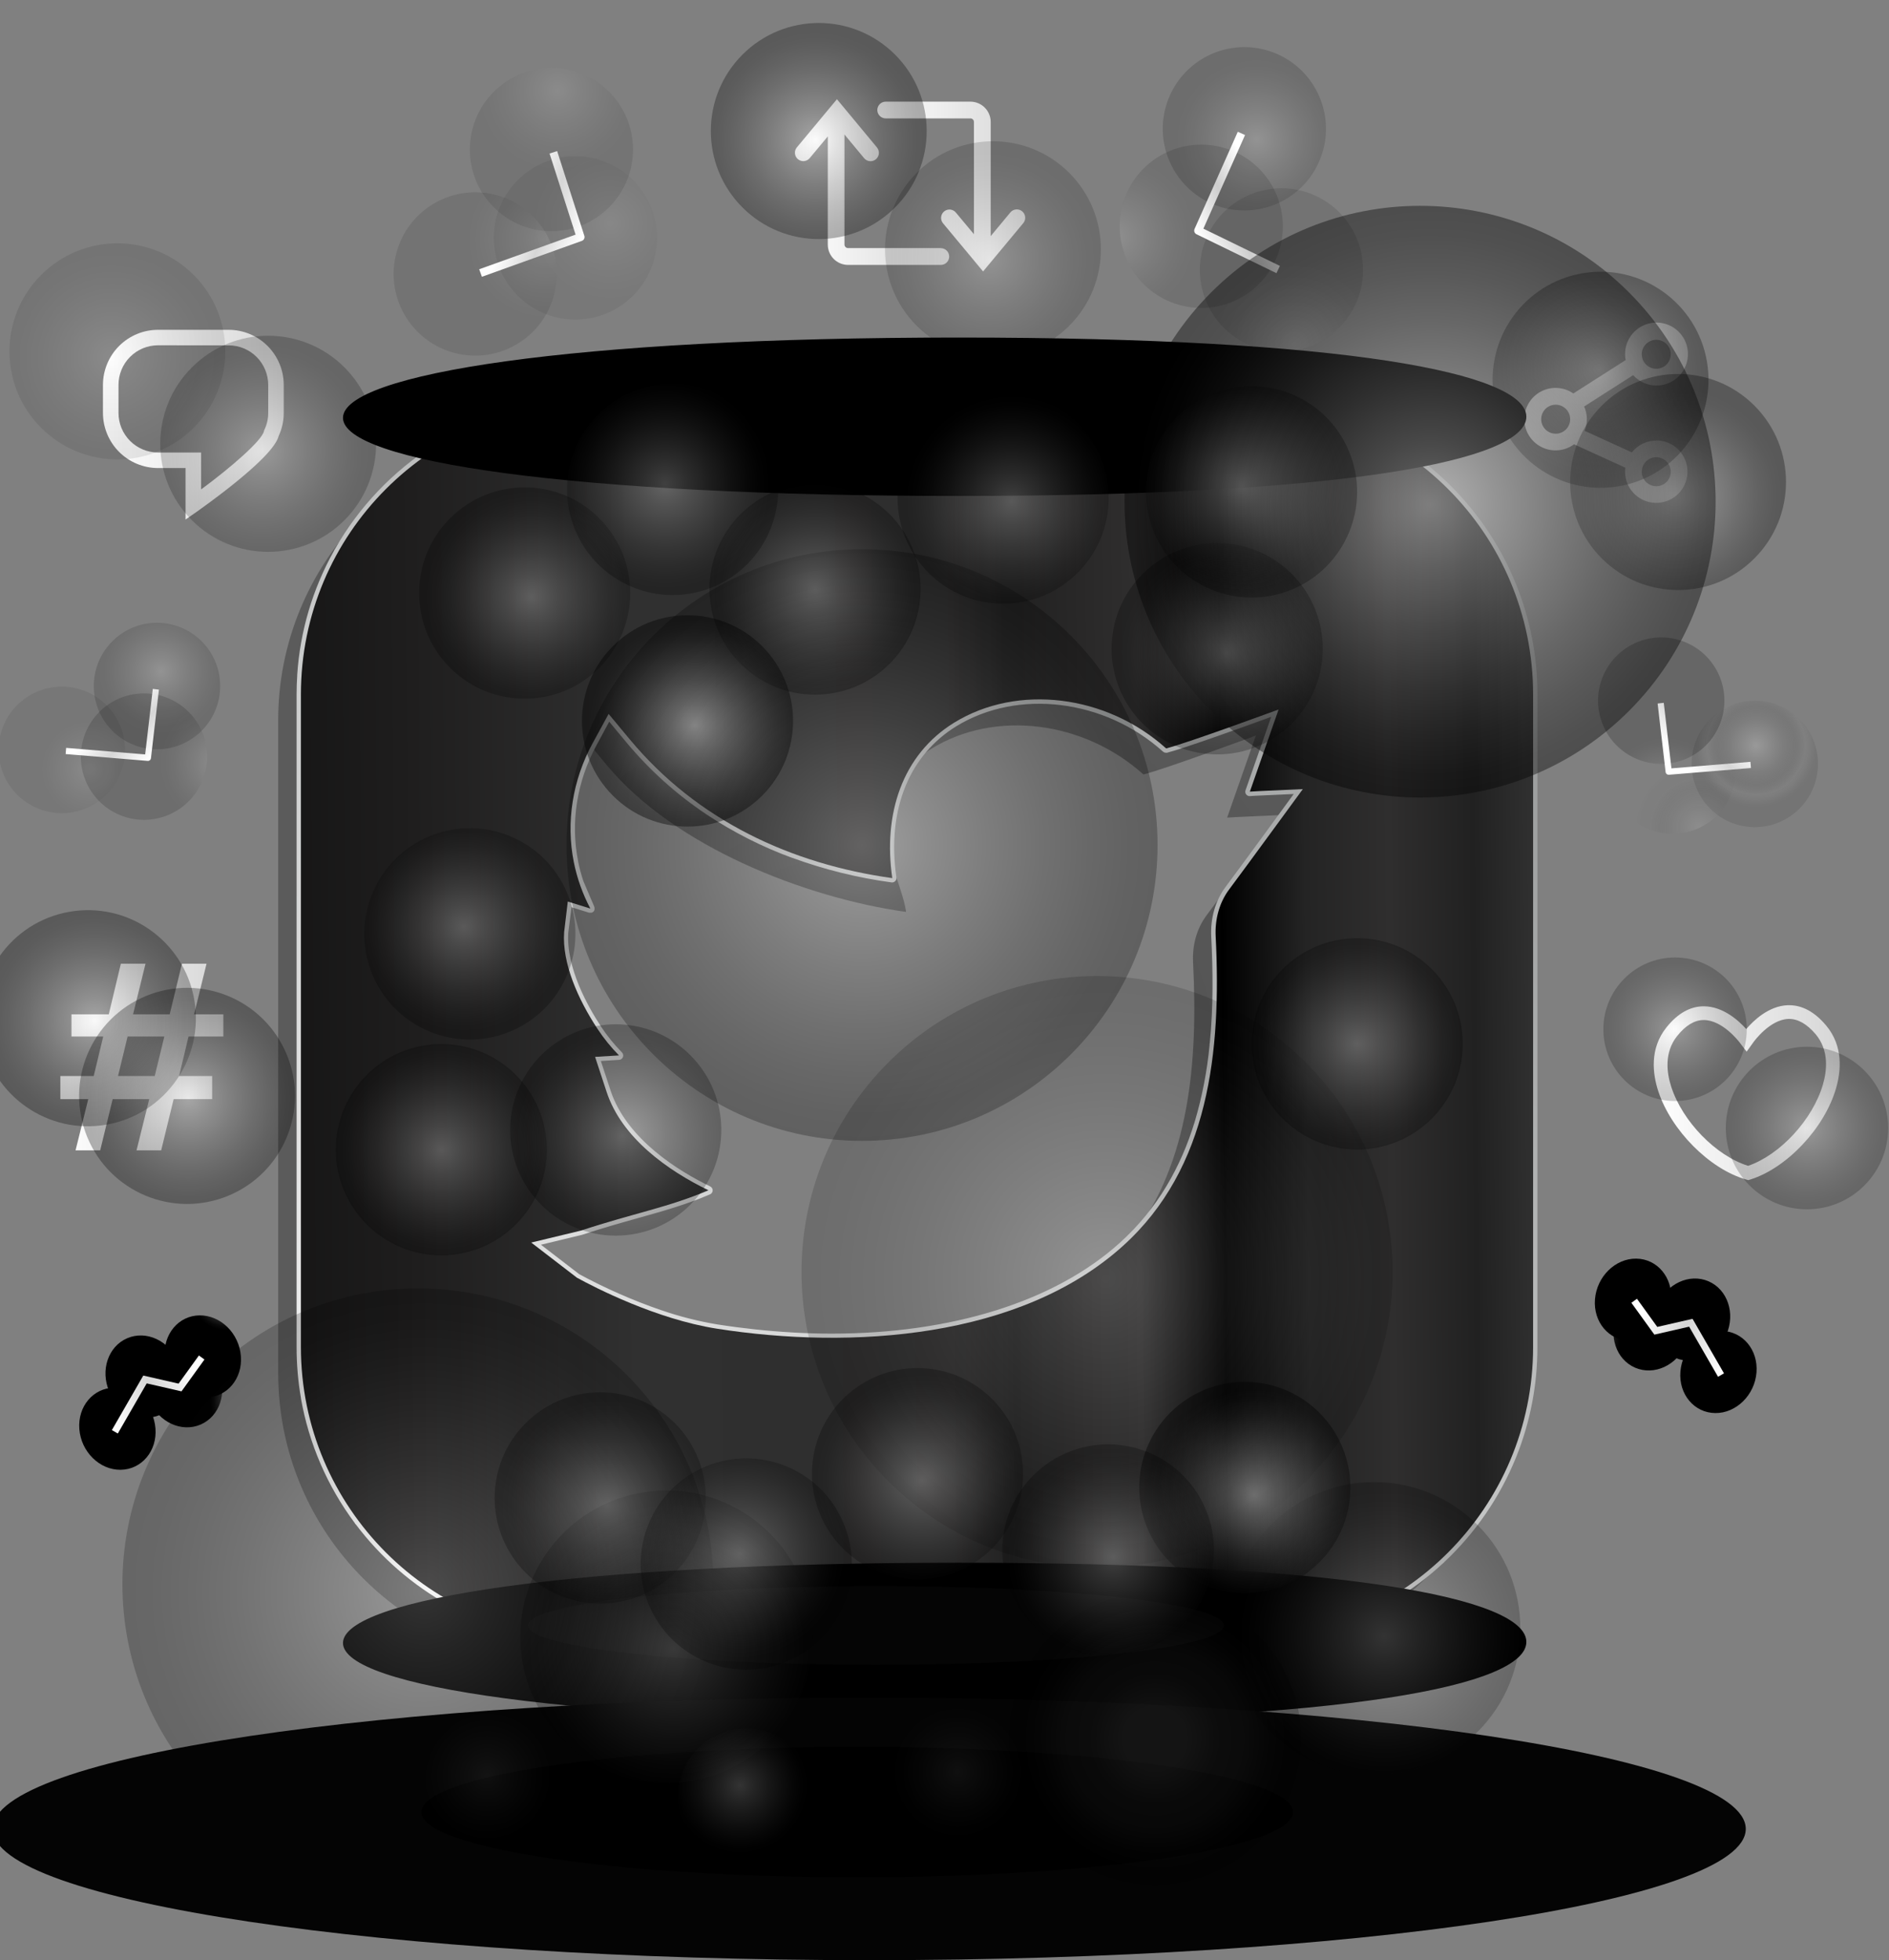 <svg width="590" height="612" viewBox="0 0 590 612" fill="none" xmlns="http://www.w3.org/2000/svg">
<rect x="0" y="0" width="590" height="612" fill="#808080" stroke="none"/>
<path style="mix-blend-mode:multiply" opacity="0.52" d="M388.209 511.279H184.594C134.536 511.279 93.982 470.671 93.982 420.582V216.829C93.94 196.788 100.561 177.302 112.803 161.44C96.17 178.371 86.861 201.17 86.888 224.912V428.684C86.888 478.772 127.468 519.358 177.522 519.358H381.154C395.018 519.37 408.699 516.194 421.141 510.075C433.583 503.956 444.454 495.058 452.915 484.068C444.488 492.693 434.422 499.544 423.31 504.217C412.197 508.89 400.262 511.291 388.209 511.279ZM406.884 246.384C391.724 247.087 392.06 247.032 390.342 247.173L399.313 221.526C398.86 221.684 371.246 231.849 364.192 233.68C345.535 216.906 317.808 213.442 297.982 225.629C292.912 228.722 288.591 232.903 285.332 237.87C287.079 236.343 288.951 234.966 290.928 233.753C310.758 221.562 338.499 225.021 357.138 241.805C364.192 239.991 391.829 229.804 392.259 229.645L383.279 255.274C384.996 255.134 384.661 255.188 399.82 254.486C399.784 254.54 382.817 277.83 376.832 285.818C373.847 289.812 372.356 295.008 372.637 300.457C374.209 331.35 371.581 362.546 353.731 386.144C377.947 361.898 381.449 326.939 379.691 292.365C379.41 286.924 380.896 281.72 383.886 277.721C389.876 269.728 406.838 246.438 406.884 246.384ZM280.004 273.981C251.389 268.54 215.991 254.082 196.705 230.91L190.058 222.922L185.075 232.053C184.912 232.352 184.748 232.656 184.594 232.96L189.632 239.017C210.663 264.265 251.398 280.31 282.999 284.716C282.537 281.543 281.522 278.614 280.004 273.981Z" fill="url(#paint0_radial_182_18545)"/>
<path d="M480.198 216.829C480.208 205.11 477.972 193.498 473.61 182.622C473.61 182.59 473.61 182.559 473.588 182.522C473.552 182.409 473.502 182.301 473.438 182.2C469.128 171.643 462.898 161.977 455.067 153.693L455.039 153.634C454.927 153.448 454.771 153.293 454.586 153.18C445.601 143.781 434.734 136.385 422.695 131.477C422.574 131.408 422.443 131.357 422.306 131.328C411.467 126.986 399.897 124.761 388.222 124.772H184.594C167.387 124.752 150.523 129.59 135.94 138.731C135.774 138.79 135.621 138.879 135.487 138.994C135.472 139.012 135.455 139.029 135.437 139.044C122.696 147.15 112.126 158.249 104.647 171.374C104.519 171.518 104.424 171.688 104.367 171.873C97.661 183.801 93.718 197.083 92.827 210.74C92.822 210.81 92.822 210.879 92.827 210.949C92.827 210.949 92.827 210.98 92.827 210.994C92.705 212.925 92.637 214.87 92.637 216.833V420.583C92.63 425.916 93.085 431.241 93.996 436.496C93.996 436.528 93.996 436.555 93.996 436.582V436.627C96.483 450.7 102.223 463.996 110.759 475.454C110.809 475.566 110.871 475.673 110.945 475.771C111.006 475.847 111.076 475.916 111.153 475.975C118.985 486.347 128.909 494.956 140.281 501.242C140.379 501.326 140.489 501.396 140.607 501.45C140.645 501.465 140.685 501.477 140.725 501.486C154.178 508.823 169.259 512.658 184.581 512.639H388.204C398.37 512.647 408.466 510.962 418.079 507.652H418.197C418.267 507.625 418.335 507.593 418.4 507.557C430.337 503.384 441.286 496.795 450.568 488.203C450.641 488.164 450.711 488.119 450.776 488.067C450.872 487.982 450.956 487.885 451.025 487.777C460.793 478.634 468.459 467.476 473.492 455.075C473.567 454.95 473.622 454.814 473.656 454.671C477.98 443.837 480.196 432.276 480.184 420.61L480.198 216.829ZM97.163 438.699L116.291 447.826L111.307 471.564C104.416 461.681 99.604 450.5 97.163 438.699ZM95.319 216.829C95.319 215.609 95.351 214.399 95.396 213.202L116.853 224.967L95.319 244.113V216.829ZM106.065 174.362L127.608 191.807L95.7 208.582C96.798 196.589 100.325 184.946 106.065 174.362ZM470.144 181.375L437.723 178.655L453.984 156.485C460.714 163.826 466.176 172.238 470.144 181.375ZM477.457 214.956L446.844 205.127L471.68 185.156C475.3 194.685 477.254 204.765 477.457 214.956ZM387.846 468.069L404.609 467.534L396.418 483.601L387.846 468.069ZM191.553 469.342L215.837 467.683L200.936 484.254L191.553 469.342ZM163.731 465.716L185.419 468.971L166.843 480.908L163.731 465.716ZM118.969 444.226L116.703 416.434L136.638 428.267L118.969 444.226ZM126.381 269.225L127.985 270.943L120.4 301.038L96.592 284.354L126.381 269.225ZM420.847 162.307L432.323 178.175L409.557 175.98L420.847 162.307ZM406.163 464.754L390.981 465.249L416.212 450.682L406.163 464.754ZM342.096 484.249L327.145 464.668L357.641 464.092L342.096 484.249ZM288.671 461.531L321.051 464.423L299.06 482.957L288.671 461.531ZM270.59 480.237L256.545 465.063L283.538 461.69L270.59 480.237ZM179.402 205.318L149.849 209.956L165.937 185.02L179.402 205.318ZM253.5 181.389L226.108 176.139L241.259 153.393L253.5 181.389ZM271.623 153.906L288.68 178.043L258.099 181.575L271.623 153.906ZM311.465 156.172L327.775 177.771H293.977L311.465 156.172ZM391.344 174.874L394.887 188.022L380.715 197.139L391.344 174.874ZM443.4 278.696L443.976 306.673L422.682 294.886L443.4 278.696ZM219.054 462.85L208.181 439.928L231.083 435.92L219.054 462.85ZM189.433 465.017L180.272 441.524L203.75 440.377L189.433 465.017ZM224.196 180.115L241.653 206.896L214.886 205.735L224.196 180.115ZM330.081 181.597L339.292 204.062L311.655 201.183L330.081 181.597ZM378.749 440.159L397.048 418.678L393.935 435.136L378.749 440.159ZM324.209 461.372L302.132 442.186L338.73 441.025L324.209 461.372ZM286.188 457.822L270.014 441.691L296.142 442.245L286.188 457.822ZM161.044 407.471L143.461 395.339L164.207 389.817L161.044 407.471ZM188.323 222.496L169.349 236.188L181.767 209.439L188.323 222.496ZM320.716 216.711L311.655 203.921L337.289 206.592L320.716 216.711ZM317.898 217.436C312.007 218.11 306.276 219.798 300.958 222.423L309.041 204.946L317.898 217.436ZM297.483 223.466L279.347 208.55L306.481 204.017L297.483 223.466ZM278.645 205.903L291.331 181.656L306.341 201.296L278.645 205.903ZM295.68 225.506C290.162 229.216 285.617 234.2 282.428 240.037L278.047 210.999L295.68 225.506ZM277.077 272.571C268.249 271.268 259.56 269.157 251.117 266.264L279.021 248.03C276.697 255.334 275.999 263.621 277.077 272.571ZM242.876 232.502L217.129 223.144L242.876 210.55V232.502ZM241.517 234.905L222.189 250.773L215.647 225.493L241.517 234.905ZM243.17 237.067L246.455 264.555C238.503 261.497 230.887 257.629 223.725 253.012L243.17 237.067ZM245.816 236.283L278.437 245.142L249.174 264.315L245.816 236.283ZM280.081 242.766L247.094 233.812L275.184 210.287L280.081 242.766ZM245.594 231.527V209.702L272.325 209.135L245.594 231.527ZM214.927 221.195L214.397 208.432L238.862 209.498L214.927 221.195ZM212.236 221.947L194.294 221.626L211.719 209.534L212.236 221.947ZM212.598 224.668L219.167 249.907C211.206 244.223 204.007 237.54 197.747 230.022L192.994 224.323L212.598 224.668ZM186.008 227.506L183.897 231.387C178.623 240.988 176.224 251.907 176.987 262.837L167.623 240.799L186.008 227.506ZM180.571 268.898C178.138 256.798 180.177 243.963 186.302 232.688L190.276 225.325L195.64 231.772C202.817 240.388 211.192 247.93 220.508 254.168C220.595 254.242 220.689 254.306 220.789 254.359C229.121 259.891 238.075 264.423 247.465 267.86H247.524C257.528 271.509 267.895 274.071 278.446 275.5C278.655 275.528 278.867 275.508 279.067 275.44C279.267 275.373 279.448 275.259 279.596 275.11C279.745 274.96 279.856 274.778 279.922 274.579C279.988 274.379 280.007 274.166 279.977 273.958C278.419 263.204 279.488 253.42 282.931 245.205C282.956 245.154 282.979 245.101 282.999 245.047C286.165 237.453 291.649 231.055 298.666 226.767C317.871 214.956 345.036 218.284 363.254 234.674L363.29 234.696C363.343 234.74 363.399 234.779 363.458 234.814L363.557 234.873C363.627 234.908 363.7 234.935 363.775 234.955C363.8 234.966 363.826 234.975 363.852 234.982C363.954 235.009 364.059 235.023 364.165 235.023C364.226 235.027 364.289 235.027 364.35 235.023H364.418H364.491C370.154 233.549 388.548 226.912 397.039 223.815L389.019 246.747C388.943 246.961 388.921 247.191 388.957 247.415C388.992 247.64 389.083 247.852 389.221 248.033C389.359 248.213 389.541 248.356 389.749 248.448C389.956 248.54 390.184 248.579 390.41 248.56C391.439 248.474 391.724 248.461 395.231 248.306L404.075 247.907C399.653 253.969 387.624 270.444 382.781 276.923C379.609 281.167 378.015 286.684 378.314 292.447C378.844 302.874 378.993 314.208 377.861 325.633C377.788 325.838 377.766 326.057 377.797 326.272C377.042 334.257 375.525 342.152 373.267 349.848C373.253 349.874 373.241 349.901 373.23 349.929C373.23 349.961 373.23 349.993 373.199 350.025C373.167 350.056 373.199 350.074 373.176 350.102L373.135 350.287C368.881 364.192 361.659 377.308 349.744 388.044C329.293 406.478 297.012 416.384 259.721 416.384C255.861 416.384 251.937 416.266 247.973 416.053C247.873 416.03 247.772 416.018 247.669 416.017C247.611 416.01 247.551 416.01 247.493 416.017C239.827 415.585 232.012 414.749 224.047 413.51C218.099 412.523 212.244 411.036 206.545 409.067H206.518C197.684 406.028 189.117 402.264 180.902 397.814L168.964 388.629L181.649 385.573L181.758 385.546C188.522 383.32 194.335 381.692 199.459 380.26C207.302 378.061 214.075 376.179 221.768 372.902C222.008 372.799 222.213 372.63 222.36 372.414C222.506 372.198 222.587 371.944 222.594 371.683C222.6 371.422 222.531 371.165 222.395 370.942C222.259 370.719 222.062 370.54 221.827 370.426C212.376 365.847 195.767 355.864 190.711 340.504L187.666 331.255L193.384 330.906C193.645 330.89 193.895 330.798 194.105 330.643C194.316 330.488 194.477 330.276 194.57 330.031C194.662 329.787 194.683 329.521 194.628 329.265C194.574 329.009 194.447 328.775 194.263 328.589C191.82 326.121 189.629 323.416 187.72 320.515C183.579 314.222 176.747 302.044 177.504 291.15L178.496 283.243L183.992 284.966H184.033H184.132H184.236H184.336H184.44H184.545H184.644H184.744L184.839 284.934L184.939 284.898L185.034 284.853L185.12 284.803L185.224 284.726L185.278 284.689L185.378 284.59L185.428 284.535C185.464 284.494 185.491 284.449 185.523 284.408C185.532 284.397 185.54 284.385 185.546 284.372C185.582 284.312 185.614 284.25 185.641 284.186C185.643 284.168 185.643 284.15 185.641 284.132C185.641 284.086 185.673 284.036 185.686 283.991V283.919C185.688 283.875 185.688 283.831 185.686 283.787C185.688 283.76 185.688 283.733 185.686 283.706V283.583C185.684 283.554 185.684 283.526 185.686 283.497C185.686 283.456 185.686 283.415 185.686 283.375C185.68 283.345 185.673 283.317 185.664 283.288C185.654 283.25 185.641 283.212 185.627 283.175V283.134L182.189 275.064C181.518 273.046 180.972 270.988 180.553 268.903L180.571 268.898ZM374.123 439.447L361.673 417.191L380.701 416.217L374.123 439.447ZM383.547 416.067L396.232 415.414L377.539 437.362L383.547 416.067ZM358.755 412.785L345.843 395.511L364.029 389.898L358.755 412.785ZM367.032 388.992L388.023 382.536L361.913 411.207L367.032 388.992ZM356.802 414.716L332.99 415.868L343.768 397.243L356.802 414.716ZM330.217 415.169L322.515 407.974C328.4 405.578 334.06 402.662 339.428 399.261L330.217 415.169ZM319.715 409.103L326.964 415.877L299.631 415.006C306.464 413.547 313.178 411.574 319.715 409.103ZM288.612 417.377L326.579 418.583L299.105 438.862L288.612 417.377ZM296.4 439.529L269.466 438.958L286.116 418.461L296.4 439.529ZM330.036 419.413L339.264 438.287L302.915 439.438L330.036 419.413ZM332.668 418.606L356.549 417.445L341.666 437.004L332.668 418.606ZM362.651 414.417L389.509 384.948L381.467 413.474L362.651 414.417ZM367.739 385.927L375.124 353.946L390.32 378.981L367.739 385.927ZM364.735 386.834L350.115 391.349C350.614 390.896 351.112 390.479 351.606 390.039C358.837 383.532 364.824 375.764 369.275 367.112L364.735 386.834ZM380.42 327.442L416.072 328.548L376.655 347.808C376.873 347.005 377.109 346.203 377.294 345.382C378.741 339.484 379.786 333.495 380.42 327.456V327.442ZM383.089 324.804L403.024 309.747L418.328 325.901L383.089 324.804ZM380.824 323.103C381.567 313.886 381.635 303.735 381.05 292.274C380.956 290.478 381.071 288.676 381.395 286.906L401.152 307.761L380.824 323.103ZM385.005 286.766L417.213 295.638L403.336 306.111L385.005 286.766ZM383.972 283.656L410.966 266.405L418.292 293.113L383.972 283.656ZM409.285 250.007L419.252 257.882L412.61 262.13L409.285 250.007ZM410.191 263.662L383.569 280.677C383.982 279.925 384.447 279.202 384.96 278.514C389.83 272.013 401.855 255.542 406.295 249.453L410.191 263.662ZM407.409 243.46L401.175 222.967L422.337 223.897L407.409 243.46ZM405.071 245.115C400.224 245.341 397.161 245.477 395.154 245.568L392.3 245.7L399.222 225.914L405.071 245.115ZM399.182 219.558L398.053 218.493L400.255 218.284L399.182 219.558ZM204.819 434.329L184.168 402.547C190.855 405.916 197.753 408.847 204.819 411.32V434.329ZM169.933 313.637L186.484 326.091L167.555 342.521L169.933 313.637ZM185.374 321.852L171.157 311.121L177.626 306.814C179.67 312.087 182.275 317.124 185.396 321.839L185.374 321.852ZM189.551 328.399L187.852 328.503L188.708 327.76L189.551 328.399ZM184.839 331.142L188.192 341.324C188.878 343.392 189.746 345.395 190.788 347.309L169.159 344.747L184.839 331.142ZM197.343 378.016L195.146 353.833C201.444 361.626 210.183 367.434 217.994 371.514C211.547 374.053 205.566 375.726 198.771 377.63L197.343 378.016ZM167.283 347.282L190.915 350.083L167.283 383.674V347.282ZM192.319 352.808L194.684 378.782C190.584 379.947 186.076 381.275 181.002 382.939L169.109 385.805L192.319 352.808ZM177.785 398.794L163.871 407.095L166.866 390.393L177.785 398.794ZM176.707 304.157L168.982 309.303L149.704 290.012L175.742 283.27L174.835 290.828C174.833 290.851 174.833 290.873 174.835 290.896C174.523 295.289 175.325 299.841 176.707 304.157ZM164.85 342.24L149.161 322.845L167.247 313.401L164.85 342.24ZM164.565 384.639L141.137 360.964L164.565 348.034V384.639ZM178.727 401.414L177.187 435.276L163.822 410.3L178.727 401.414ZM181.364 403.228L203.75 437.684L179.738 438.853L181.364 403.228ZM207.537 413.351L230.326 433.3L207.537 437.289V413.351ZM211.905 413.56C215.776 414.67 219.709 415.548 223.684 416.189C229.706 417.132 236.9 418.003 244.906 418.551L233.239 432.212L211.905 413.56ZM247.697 419.454L263.218 438.246L235.921 433.227L247.697 419.454ZM250.727 418.846C253.691 418.969 256.74 419.041 259.866 419.041C267.67 419.053 275.468 418.611 283.221 417.717L266.666 438.119L250.727 418.846ZM359.258 418.393L372.089 441.329L343.999 438.445L359.258 418.393ZM384.339 413.279L392.177 385.505L397.682 412.59L384.339 413.279ZM377.344 352.373L403.019 357.895L392.34 377.064L377.344 352.373ZM378.667 349.879L418.301 330.507L404.405 355.415L378.667 349.879ZM405.221 308.11L418.989 297.719L420.09 323.802L405.221 308.11ZM413.376 264.886L420.172 260.556L419.234 286.167L413.376 264.886ZM408.782 246.148L423.198 227.261L420.48 255.397L408.782 246.148ZM402.145 220.306L418.826 200.503L423.307 221.236L402.145 220.306ZM400.636 217.872L398.026 190.724L417.299 198.096L400.636 217.872ZM397.958 218.388L379.637 201.111L395.326 191.018L397.958 218.388ZM377.942 203.246L396.776 221.004C390.433 223.33 374.218 229.197 366.498 231.595L377.942 203.246ZM363.798 231.037L343.999 206.682L375.296 202.543L363.798 231.037ZM341.113 207.431L356.277 226.096C346.962 220.373 336.284 217.253 325.356 217.06L341.113 207.431ZM308.905 200.177L293.881 180.514H327.408L308.905 200.177ZM275.904 205.254L258.434 184.272L288.721 180.777L275.904 205.254ZM273.313 206.392L246.369 206.964L256.114 185.737L273.313 206.392ZM244.018 205.563L226.724 179.027L253.817 184.218L244.018 205.563ZM190.557 220.9L183.937 207.752L208.752 208.292L190.557 220.9ZM165.715 237.566L149.36 212.798L179.402 208.07L165.715 237.566ZM166.354 244.82L179.633 275.998C180.086 277.358 180.585 278.718 181.142 280.011L161.497 267.575L166.354 244.82ZM176.471 280.274L149.976 287.138L160.396 270.104L176.471 280.274ZM166.535 310.704L148.413 320.166V292.578L166.535 310.704ZM163.844 345.328L140.856 358.022L147.792 325.484L163.844 345.328ZM163.305 387.242L141.558 393.027L140.407 364.093L163.305 387.242ZM159.721 409.847L140.385 425.107L141.522 397.284L159.721 409.847ZM161.579 411.846L175.556 437.956L141.798 427.483L161.579 411.846ZM264.578 441.256L253.623 461.449L236.325 436.061L264.578 441.256ZM266.992 442.508L283.475 458.974L256.21 462.383L266.992 442.508ZM298.901 442.997L320.367 461.649L288.757 458.811L298.901 442.997ZM341.489 441.809L357.604 461.39L327.1 461.984L341.489 441.809ZM360.363 460.466L344.565 441.27L372.075 444.09L360.363 460.466ZM393.015 438.3L385.313 463.009L376.397 443.791L393.015 438.3ZM395.96 437.983L417.802 446.597L387.9 463.852L395.96 437.983ZM400.35 415.722L421.336 423.366L396.921 433.912L400.35 415.722ZM400.273 411.805L394.302 382.409L423.57 398.88L400.273 411.805ZM405.801 358.493L418.763 361.282L396.196 375.713L405.801 358.493ZM407.187 356.009L420.326 332.434L420.865 358.97L407.187 356.009ZM422.845 324.695L421.699 297.438L442.915 309.226L422.845 324.695ZM421.708 292.202L422.859 260.715L442.49 275.957L421.708 292.202ZM426.157 224.795L449.557 237.113L423.23 255.247L426.157 224.795ZM425.831 220.08L421.395 199.537L441.371 206.197L425.831 220.08ZM419.751 195.221L409.489 178.705L432.405 180.908L419.751 195.221ZM406.68 179.353L416.276 194.768L398.792 188.081L406.68 179.353ZM377.602 197.379L370.39 177.395L389.251 172.952L377.602 197.379ZM368.088 178.977L375.577 199.764L344.982 203.808L368.088 178.977ZM341.883 203.178L332.509 180.351L365.247 178.011L341.883 203.178ZM212.521 204.28L195.758 183.465L221.759 178.841L212.521 204.28ZM210.083 205.585L183.865 205.019L193.556 185.07L210.083 205.585ZM181.541 203.595L168.465 183.892H191.118L181.541 203.595ZM121.56 225.094L145.423 214.023L141.93 244.906L121.56 225.094ZM147.987 215.646L163.803 239.593L144.571 245.863L147.987 215.646ZM164.098 242.358L159.223 265.194L145.31 248.483L164.098 242.358ZM146.832 287.06L130.975 270.145L131.12 269.574H157.533L146.832 287.06ZM144.861 288.937L123.309 300.621L130.195 273.283L144.861 288.937ZM145.699 291.576V319.712L123.762 303.468L145.699 291.576ZM138.033 358.221L117.492 341.71L145.078 325.198L138.033 358.221ZM137.653 363.417L138.804 392.342L117.51 379.621L137.653 363.417ZM137.653 425.701L117.564 413.773L138.785 397.606L137.653 425.701ZM172.869 440.005L145.939 445.482L140.996 430.094L172.869 440.005ZM175.311 442.272L161.828 461.948L147.783 447.894L175.311 442.272ZM177.998 443.179L187.086 466.477L164.37 463.068L177.998 443.179ZM206.088 441.846L217.006 464.877L191.635 466.609L206.088 441.846ZM233.638 436.949L251.307 462.873L221.279 464.641L233.638 436.949ZM374.29 445.663L383.27 465.022L362.819 461.703L374.29 445.663ZM398.656 436.142L423.221 425.529L419.868 444.525L398.656 436.142ZM402.58 413.66L424.861 401.292L423.742 421.376L402.58 413.66ZM395.018 379.716L421.16 363L424.725 396.431L395.018 379.716ZM423.602 358.444L423.031 330.394L443.654 348.166L423.602 358.444ZM423.76 327.433L444.08 311.746L444.66 345.445L423.76 327.433ZM446.703 306.623L446.114 277.925L475.744 288.915L446.703 306.623ZM423.91 258.077L450.228 239.942L443.794 273.527L423.91 258.077ZM427.375 222.36L443.278 208.147L450.074 234.297L427.375 222.36ZM421.939 196.849L434.656 182.463L441.846 203.491L421.939 196.849ZM405.851 176.198L397.12 185.882L393.333 171.827L416.643 163.145L405.851 176.198ZM390.37 169.882L372.496 174.094L390.9 153.575L390.37 169.882ZM333.248 177.59L348.344 155.506L365.759 175.259L333.248 177.59ZM330.48 176.819L314.206 155.279L345.598 154.699L330.48 176.819ZM291.195 176.896L274.178 152.786L308.805 155.134L291.195 176.896ZM255.856 179.993L243.624 151.997L269.271 152.577L255.856 179.993ZM223.802 174.711L209.091 154.477L238.835 152.142L223.802 174.711ZM205.893 154.708L221.469 176.13L195.259 180.79L203.868 154.826L205.893 154.708ZM192.781 179.68L174.872 156.535L200.963 154.998L192.781 179.68ZM172.883 158.426L190.498 181.171H167.623L172.883 158.426ZM146.904 209.507L132.515 192.809L162.87 184.748L146.904 209.507ZM144.852 211.293L121.483 222.151L130.603 194.768L144.852 211.293ZM141.132 247.912L129.806 261.595L121.651 228.993L141.132 247.912ZM142.985 249.943L157.066 266.854H131.133L130.635 264.873L142.985 249.943ZM144.612 322.287L116.921 338.863L122.226 305.712L144.612 322.287ZM136.733 360.647L116.477 376.928V344.366L136.733 360.647ZM137.839 394.913L116.477 411.152V382.137L137.839 394.913ZM138.255 430.439L143.157 445.699H121.37L138.255 430.439ZM145.767 449.743L159.662 463.648L140.208 472.525L145.767 449.743ZM250.424 465.611L233.493 483.683L221.641 467.307L250.424 465.611ZM253.74 466.065L267.858 481.325L236.791 484.15L253.74 466.065ZM286.184 462.664L296.314 483.56L273.177 481.293L286.184 462.664ZM324.205 465.348L339.269 485.061L302.182 483.891L324.205 465.348ZM360.064 465.416L368.568 486.407L344.756 485.274L360.064 465.416ZM362.602 464.437L383.207 467.783L370.974 485.056L362.602 464.437ZM419.977 450.079L422.695 474.924L408.845 465.743L419.977 450.079ZM425.74 427.002L439.785 449.671L422.514 445.355L425.74 427.002ZM427.579 401.736L450.029 421.303L426.469 421.861L427.579 401.736ZM427.502 396.59L424.055 364.337L445.262 385.6L427.502 396.59ZM424.58 361.005L444.805 350.641L445.96 382.445L424.58 361.005ZM447.401 345.908L446.803 311.248L476.202 326.209L447.401 345.908ZM448.194 308.904L477.502 291.037V323.797L448.194 308.904ZM477.502 286.657L447.414 275.5L477.479 250.714L477.502 286.657ZM446.771 272.507L453.223 238.817L476.243 248.211L446.771 272.507ZM453.005 234.624L445.987 207.703L475.953 217.323L453.005 234.624ZM444.705 203.377L437.148 181.348L468.785 184L444.705 203.377ZM435.223 177.504L423.321 161.055L450.808 156.25L435.223 177.504ZM393.147 168.989L393.7 151.797L416.973 160.117L393.147 168.989ZM368.627 174.362L351.053 154.436L389.11 151.507L368.627 174.362ZM314.015 152.564L329.234 128.58L345.63 151.974L314.015 152.564ZM273.72 150.066L286.623 128.435L308.253 152.409L273.72 150.066ZM243.737 149.259L254.574 128.757L268.818 149.816L243.737 149.259ZM208.874 151.766L217.577 128.585L238.459 149.44L208.874 151.766ZM201.86 152.219L174.301 153.842L184.957 128.73L202.536 150.174L201.86 152.219ZM165.049 180.224L147.099 167.217L170.273 157.596L165.049 180.224ZM144.766 168.889L162.798 181.96L132.841 189.912L144.766 168.889ZM118.42 222.714L97.018 210.98L127.713 194.827L118.42 222.714ZM118.42 227.197L127.663 264.197L126.394 265.748L96.221 246.942L118.42 227.197ZM123.902 267.411L95.314 281.956V249.58L123.902 267.411ZM95.314 286.784L118.873 303.291L95.314 319.798V286.784ZM119.381 306.247L114.162 338.84L96.121 322.546L119.381 306.247ZM113.758 376.705L95.985 360.647L113.758 344.589V376.705ZM113.758 410.835L96.13 394.886L113.758 382.382V410.835ZM114.026 417.182L116.291 444.806L97.53 435.857L114.026 417.182ZM143.289 448.415L137.598 471.75L120.504 448.419L143.289 448.415ZM161.022 466.001L164.134 481.148L142.097 474.633L161.022 466.001ZM188.772 470.018L198.118 484.87L169.951 482.123L188.772 470.018ZM218.977 468.254L230.757 484.508L203.868 485.074L218.977 468.254ZM267.454 484.082L245.925 508.468L235.45 486.992L267.454 484.082ZM296.129 486.262L280.693 507.933L272.692 483.973L296.129 486.262ZM338.54 487.745L313.907 508.804L301.004 486.589L338.54 487.745ZM367.853 489.105L352.018 508.251L344.108 487.958L367.853 489.105ZM385.44 469.352L394.216 485.274L373.375 486.371L385.44 469.352ZM407.4 468.091L421.196 477.24L399.136 484.199L407.4 468.091ZM422.482 448.188L440.406 452.672L425.282 473.98L422.482 448.188ZM427.403 424.577L451.564 424.005L442.358 448.76L427.403 424.577ZM428.64 399.088L446.413 388.085L451.573 419.068L428.64 399.088ZM448.697 383.47L447.51 350.8L476.143 366.242L448.697 383.47ZM448.674 348.333L477.479 328.612V363.875L448.674 348.333ZM477.479 245.808L454.908 236.596L477.479 219.576V245.808ZM422.342 158.48L423.248 134.692C433.611 139.143 443.041 145.511 451.043 153.461L422.342 158.48ZM419.624 158.204L395.58 149.59L420.498 135.082L419.624 158.204ZM351.162 151.698L369.388 128.2L389.382 148.755L351.162 151.698ZM348.262 151L331.793 127.492H366.516L348.262 151ZM311.324 151.729L289.46 127.492H326.706L311.324 151.729ZM271.346 148.705L256.989 127.483H284.005L271.346 148.705ZM241.177 148.297L220.336 127.483H252.168L241.177 148.297ZM206.418 150.596L187.467 127.474H215.103L206.418 150.596ZM171.483 153.534L139.393 139.819C152.48 132.088 167.334 127.853 182.528 127.519L171.483 153.534ZM168.701 155.302L145.214 165.045L138.514 142.376L168.701 155.302ZM129.679 189.976L108.933 173.187L141.798 168.617L129.679 189.976ZM95.319 325.47L113.092 341.528L95.319 357.587V325.47ZM112.952 379.639L95.319 392.165V363.707L112.952 379.639ZM95.319 420.583V397.837L113.21 414.004L96.216 433.241C95.619 429.048 95.319 424.818 95.319 420.583ZM118.543 450.324L135.546 473.554H113.709L118.543 450.324ZM162.811 483.596L142.251 497.801L139.8 476.791L162.811 483.596ZM165.258 485.21L174.246 509.316C163.628 508.086 153.319 504.943 143.819 500.04L165.258 485.21ZM167.976 484.666L197.765 487.573L176.847 508.428L167.976 484.666ZM230.498 487.242L213.282 508.409L202.925 487.826L230.498 487.242ZM233.117 488.33L243.642 509.919H215.552L233.117 488.33ZM270.195 485.106L278.491 509.937H248.267L270.195 485.106ZM298.485 487.663L311.406 509.937H282.623L298.485 487.663ZM341.525 488.797L349.753 509.919H316.793L341.525 488.797ZM370.358 490.352L380.176 509.937H354.179L370.358 490.352ZM372.782 489.128L394.012 488.008L382.282 508.069L372.782 489.128ZM422.464 479.666L416.991 503.722L399.091 487.083L422.464 479.666ZM425.301 479.457L447.274 487.495C439.16 494.68 429.81 500.331 419.678 504.17L425.301 479.457ZM426.456 476.986L441.964 455.147L448.076 484.893L426.456 476.986ZM453.821 425.715L469.836 452.745L444.565 450.609L453.821 425.715ZM454.577 420.524L449.326 389.01L476.288 409.548L454.577 420.524ZM449.806 385.959L477.479 368.59V407.04L449.806 385.959ZM418.826 132.901L392.612 148.18L372.492 127.492H388.204C398.65 127.483 409.016 129.315 418.826 132.905V132.901ZM135.614 142.177L142.591 165.752L108.272 170.531C115.182 159.175 124.52 149.492 135.614 142.177ZM114.841 476.275H137.014L139.533 497.665C130.068 492.101 121.7 484.851 114.841 476.275ZM179.357 509.76L200.374 488.792L210.962 509.919H184.594C182.836 509.919 181.088 509.86 179.357 509.76ZM384.335 509.919L396.771 488.652L415.17 505.748C406.449 508.519 397.354 509.926 388.204 509.919H384.335ZM450.722 484.29L444.379 453.325L470.38 455.524C465.769 466.306 459.091 476.079 450.722 484.29ZM472.079 451.194L455.447 423.13L477.479 411.996V420.578C477.49 431.023 475.662 441.388 472.079 451.199V451.194Z" fill="url(#paint1_linear_182_18545)"/>
<g opacity="0.3">
<path style="mix-blend-mode:color-dodge" opacity="0.3" d="M190.251 64.723C200.202 54.766 200.202 38.621 190.251 28.664C180.301 18.707 164.167 18.707 154.217 28.664C144.266 38.621 144.266 54.766 154.217 64.723C164.167 74.68 180.301 74.68 190.251 64.723Z" fill="url(#paint2_radial_182_18545)"/>
</g>
<g opacity="0.1">
<path style="mix-blend-mode:color-dodge" d="M162.226 106.973C174.056 99.347 177.468 83.568 169.847 71.73C162.226 59.892 146.458 56.477 134.628 64.104C122.798 71.73 119.386 87.509 127.007 99.347C134.628 111.185 150.396 114.599 162.226 106.973Z" fill="url(#paint3_radial_182_18545)"/>
</g>
<g opacity="0.2">
<path style="mix-blend-mode:color-dodge" opacity="0.3" d="M185.704 99.058C199.381 95.745 207.784 81.963 204.473 68.277C201.162 54.59 187.39 46.182 173.713 49.495C160.035 52.809 151.632 66.59 154.944 80.277C158.255 93.963 172.027 102.372 185.704 99.058Z" fill="url(#paint4_radial_182_18545)"/>
</g>
<path d="M150.515 86.417L149.673 84.068L179.774 73.255L171.646 47.935L174.02 47.169L182.515 73.641C182.614 73.949 182.589 74.283 182.446 74.573C182.303 74.863 182.054 75.087 181.749 75.196L150.515 86.417Z" fill="url(#paint5_linear_182_18545)"/>
<path style="mix-blend-mode:color-dodge" opacity="0.1" d="M422.648 96.437C429.352 84.056 424.756 68.58 412.383 61.872C400.011 55.163 384.546 59.762 377.842 72.143C371.138 84.525 375.734 100 388.106 106.708C400.479 113.417 415.944 108.818 422.648 96.437Z" fill="url(#paint6_radial_182_18545)"/>
<g opacity="0.3">
<path style="mix-blend-mode:color-dodge" opacity="0.5" d="M412.77 48.45C417.315 35.123 410.202 20.633 396.884 16.085C383.565 11.538 369.085 18.655 364.54 31.983C359.996 45.31 367.109 59.801 380.427 64.348C393.746 68.895 408.226 61.778 412.77 48.45Z" fill="url(#paint7_radial_182_18545)"/>
</g>
<g opacity="0.3">
<path style="mix-blend-mode:color-dodge" opacity="0.4" d="M393.213 88.679C403.164 78.722 403.164 62.578 393.213 52.62C383.262 42.663 367.129 42.663 357.179 52.62C347.228 62.578 347.228 78.722 357.179 88.679C367.129 98.637 383.262 98.637 393.213 88.679Z" fill="url(#paint8_radial_182_18545)"/>
</g>
<path d="M386.605 41.143L388.87 42.159L375.863 71.392L399.762 83.026L398.674 85.293L373.688 73.129C373.398 72.986 373.175 72.737 373.064 72.434C372.954 72.131 372.965 71.796 373.095 71.501L386.605 41.143Z" fill="url(#paint9_linear_182_18545)"/>
<g opacity="0.3">
<path style="mix-blend-mode:color-dodge" opacity="0.5" d="M49.227 233.938C60.124 233.829 68.869 224.901 68.76 213.997C68.651 203.092 59.729 194.341 48.832 194.45C37.935 194.559 29.19 203.487 29.299 214.391C29.408 225.296 38.33 234.047 49.227 233.938Z" fill="url(#paint10_radial_182_18545)"/>
</g>
<g opacity="0.3">
<path style="mix-blend-mode:color-dodge" opacity="0.3" d="M37.977 240.517C41.502 230.199 35.999 218.975 25.688 215.448C15.377 211.922 4.161 217.427 0.636 227.746C-2.888 238.064 2.614 249.288 12.925 252.815C23.237 256.341 34.453 250.836 37.977 240.517Z" fill="url(#paint11_radial_182_18545)"/>
</g>
<g opacity="0.3">
<path style="mix-blend-mode:color-dodge" opacity="0.5" d="M30.916 222.374C28.178 225.156 26.326 228.688 25.594 232.524C24.862 236.36 25.284 240.326 26.804 243.922C28.325 247.519 30.878 250.583 34.139 252.727C37.4 254.872 41.223 256.001 45.126 255.971C49.028 255.941 52.833 254.754 56.061 252.56C59.289 250.366 61.795 247.263 63.261 243.644C64.727 240.025 65.087 236.052 64.297 232.228C63.506 228.404 61.601 224.901 58.82 222.16C55.091 218.487 50.057 216.445 44.824 216.485C39.592 216.525 34.589 218.643 30.916 222.374Z" fill="url(#paint12_radial_182_18545)"/>
</g>
<path d="M20.501 235.43L20.659 233.504L45.337 235.544L47.725 215.083L49.642 215.31L47.15 236.695C47.126 236.948 47.003 237.18 46.809 237.343C46.615 237.506 46.365 237.586 46.112 237.566L20.501 235.43Z" fill="url(#paint13_linear_182_18545)"/>
<path style="mix-blend-mode:color-dodge" opacity="0.2" d="M536.841 226.891C541.327 216.953 536.914 205.258 526.983 200.769C517.052 196.28 505.365 200.697 500.879 210.635C496.393 220.572 500.807 232.267 510.738 236.756C520.668 241.245 532.355 236.829 536.841 226.891Z" fill="url(#paint14_radial_182_18545)"/>
<g opacity="0.2">
<path style="mix-blend-mode:color-dodge" d="M567.809 238.672C567.903 227.768 559.145 218.853 548.248 218.759C537.352 218.666 528.443 227.43 528.349 238.334C528.256 249.238 537.014 258.153 547.911 258.246C558.807 258.34 567.716 249.576 567.809 238.672Z" fill="url(#paint15_radial_182_18545)"/>
</g>
<path style="mix-blend-mode:color-dodge" opacity="0.1" d="M536.468 226.73C539.207 229.512 541.059 233.045 541.792 236.881C542.524 240.716 542.104 244.684 540.583 248.28C539.062 251.877 536.51 254.941 533.248 257.086C529.987 259.231 526.164 260.36 522.261 260.33C518.359 260.3 514.553 259.113 511.324 256.919C508.096 254.724 505.591 251.621 504.125 248.002C502.66 244.382 502.299 240.409 503.09 236.585C503.881 232.761 505.788 229.257 508.568 226.517C512.297 222.844 517.33 220.803 522.562 220.843C527.794 220.883 532.796 223 536.468 226.73Z" fill="url(#paint16_radial_182_18545)"/>
<path d="M546.884 239.787L546.725 237.861L522.047 239.896L519.65 219.431L517.734 219.653L520.226 241.039C520.256 241.288 520.382 241.515 520.576 241.674C520.77 241.833 521.018 241.91 521.268 241.891L546.884 239.787Z" fill="url(#paint17_linear_182_18545)"/>
<path style="mix-blend-mode:color-dodge" d="M48.554 445.958C47.992 438.872 42.211 433.182 35.656 433.263C29.1 433.345 24.234 439.116 24.782 446.202C25.33 453.289 31.125 458.974 37.676 458.897C44.227 458.82 49.116 453.039 48.554 445.958Z" fill="url(#paint18_radial_182_18545)"/>
<path style="mix-blend-mode:color-dodge" d="M50.014 441.743C55.952 439.182 58.46 431.753 55.617 425.149C52.773 418.545 45.654 415.266 39.716 417.827C33.779 420.387 31.27 427.816 34.114 434.42C36.957 441.025 44.076 444.303 50.014 441.743Z" fill="url(#paint19_radial_182_18545)"/>
<path style="mix-blend-mode:color-dodge" d="M62.661 444.772C68.599 442.212 71.107 434.783 68.263 428.179C65.42 421.575 58.301 418.296 52.363 420.856C46.425 423.417 43.917 430.846 46.761 437.45C49.604 444.054 56.723 447.333 62.661 444.772Z" fill="url(#paint20_radial_182_18545)"/>
<path style="mix-blend-mode:color-dodge" d="M75.235 423.375C74.673 416.294 68.892 410.599 62.336 410.681C55.781 410.762 50.919 416.538 51.463 423.62C52.007 430.702 57.806 436.391 64.362 436.314C70.917 436.237 75.797 430.457 75.235 423.375Z" fill="url(#paint21_radial_182_18545)"/>
<path d="M34.94 446.497L44.758 429.473L55.776 431.998L62.123 423.212L63.858 424.468L56.682 434.406L45.822 431.921L36.797 447.567L34.94 446.497Z" fill="url(#paint22_linear_182_18545)"/>
<path style="mix-blend-mode:color-dodge" d="M524.847 428.245C525.409 421.163 531.19 415.469 537.741 415.55C544.292 415.632 549.163 421.408 548.615 428.489C548.066 435.571 542.272 441.261 535.716 441.184C529.16 441.107 524.281 435.326 524.847 428.245Z" fill="url(#paint23_radial_182_18545)"/>
<path style="mix-blend-mode:color-dodge" d="M539.231 416.637C542.075 410.033 539.567 402.603 533.629 400.043C527.691 397.483 520.572 400.761 517.728 407.365C514.885 413.97 517.393 421.399 523.331 423.959C529.269 426.519 536.388 423.241 539.231 416.637Z" fill="url(#paint24_radial_182_18545)"/>
<path style="mix-blend-mode:color-dodge" d="M526.601 419.692C529.445 413.087 526.936 405.658 520.998 403.098C515.061 400.538 507.942 403.816 505.098 410.42C502.254 417.024 504.763 424.454 510.701 427.014C516.639 429.574 523.757 426.296 526.601 419.692Z" fill="url(#paint25_radial_182_18545)"/>
<path style="mix-blend-mode:color-dodge" d="M498.166 405.662C498.728 398.58 504.509 392.89 511.06 392.968C517.612 393.045 522.482 398.825 521.934 405.907C521.386 412.988 515.591 418.683 509.035 418.601C502.479 418.52 497.6 412.744 498.166 405.662Z" fill="url(#paint26_radial_182_18545)"/>
<path d="M538.461 428.784L528.644 411.764L517.625 414.285L511.278 405.499L509.538 406.755L516.719 416.697L527.574 414.208L536.604 429.854L538.461 428.784Z" fill="url(#paint27_linear_182_18545)"/>
<path d="M546.05 368.458L545.438 368.286C533.971 365.058 521.879 352.872 517.906 340.599C516.166 335.208 515.188 327.392 520.493 320.773C524.031 316.348 527.991 314.136 532.272 314.19C538.253 314.258 543.123 318.724 545.411 321.294C547.636 318.687 552.388 314.072 558.364 313.845H558.663H558.822C562.94 313.845 566.809 315.958 570.325 320.129C575.793 326.608 575.032 334.447 573.433 339.878C569.808 352.278 558.029 364.75 546.634 368.282L546.05 368.458ZM532.141 318.47C529.269 318.47 526.478 320.143 523.836 323.457C519.732 328.589 520.561 334.9 521.979 339.289C525.481 350.142 535.942 360.86 545.991 363.993C555.958 360.597 566.13 349.612 569.346 338.672C570.647 334.243 571.313 327.914 567.081 322.89C564.363 319.717 561.581 318.103 558.745 318.13H558.554C552.805 318.347 547.921 325.035 547.713 325.32L545.534 328.349L543.268 325.379C543.055 325.098 537.999 318.542 532.245 318.474L532.141 318.47Z" fill="url(#paint28_linear_182_18545)"/>
<g opacity="0.2">
<path style="mix-blend-mode:color-dodge" d="M523.184 343.763C535.55 343.763 545.574 333.732 545.574 321.358C545.574 308.984 535.55 298.952 523.184 298.952C510.818 298.952 500.794 308.984 500.794 321.358C500.794 333.732 510.818 343.763 523.184 343.763Z" fill="url(#paint29_radial_182_18545)"/>
</g>
<path style="mix-blend-mode:color-dodge" opacity="0.2" d="M564.381 377.562C578.386 377.562 589.739 366.201 589.739 352.187C589.739 338.173 578.386 326.812 564.381 326.812C550.376 326.812 539.023 338.173 539.023 352.187C539.023 366.201 550.376 377.562 564.381 377.562Z" fill="url(#paint30_radial_182_18545)"/>
<path d="M293.818 77.454H264.858C264.566 77.454 264.286 77.338 264.08 77.131C263.873 76.924 263.757 76.644 263.757 76.352V41.991L269.915 49.417C270.362 49.939 270.996 50.263 271.68 50.321C272.364 50.378 273.043 50.164 273.571 49.725C274.098 49.285 274.432 48.656 274.5 47.972C274.568 47.289 274.364 46.606 273.933 46.071L261.406 30.974L248.861 46.049C248.43 46.583 248.226 47.266 248.294 47.95C248.362 48.633 248.696 49.263 249.223 49.702C249.751 50.142 250.43 50.356 251.114 50.298C251.799 50.24 252.433 49.916 252.88 49.395L258.547 42.594V76.366C258.547 78.049 259.216 79.663 260.405 80.854C261.595 82.044 263.208 82.713 264.89 82.713H293.85C294.543 82.713 295.208 82.437 295.698 81.947C296.188 81.456 296.464 80.791 296.464 80.097C296.464 79.403 296.188 78.738 295.698 78.247C295.208 77.757 294.543 77.481 293.85 77.481L293.818 77.454Z" fill="url(#paint31_linear_182_18545)"/>
<path d="M319.262 65.979C318.998 65.759 318.694 65.593 318.366 65.49C318.038 65.388 317.693 65.352 317.351 65.383C317.009 65.414 316.676 65.512 316.372 65.672C316.068 65.832 315.798 66.05 315.579 66.314L309.431 73.718V38.083C309.431 36.4 308.762 34.785 307.573 33.595C306.383 32.405 304.77 31.736 303.088 31.736H276.629C276.286 31.736 275.946 31.803 275.629 31.935C275.311 32.066 275.023 32.259 274.781 32.502C274.538 32.745 274.345 33.033 274.214 33.351C274.083 33.668 274.015 34.008 274.015 34.352C274.015 34.695 274.083 35.035 274.214 35.353C274.345 35.67 274.538 35.959 274.781 36.202C275.023 36.444 275.311 36.637 275.629 36.769C275.946 36.9 276.286 36.968 276.629 36.968H303.088C303.234 36.967 303.379 36.996 303.514 37.052C303.649 37.108 303.771 37.19 303.874 37.294C303.977 37.397 304.058 37.521 304.113 37.656C304.168 37.792 304.195 37.937 304.193 38.083V73.129L298.525 66.328C298.078 65.807 297.444 65.482 296.76 65.424C296.076 65.367 295.397 65.581 294.869 66.02C294.342 66.46 294.008 67.089 293.94 67.773C293.872 68.456 294.076 69.139 294.507 69.674L307.052 84.748L319.597 69.674C319.819 69.41 319.987 69.105 320.09 68.775C320.193 68.446 320.231 68.1 320.199 67.756C320.168 67.413 320.069 67.079 319.908 66.774C319.747 66.469 319.528 66.198 319.262 65.979Z" fill="url(#paint32_linear_182_18545)"/>
<g opacity="0.3">
<path style="mix-blend-mode:color-dodge" d="M279.563 64.762C292.727 51.589 292.727 30.232 279.563 17.059C266.4 3.886 245.057 3.886 231.893 17.059C218.73 30.232 218.73 51.589 231.894 64.762C245.057 77.934 266.4 77.934 279.563 64.762Z" fill="url(#paint33_radial_182_18545)"/>
</g>
<g opacity="0.3">
<path style="mix-blend-mode:color-dodge" opacity="0.5" d="M333.97 101.691C347.134 88.518 347.134 67.161 333.97 53.988C320.806 40.815 299.464 40.815 286.3 53.988C273.137 67.161 273.137 88.518 286.3 101.691C299.464 114.863 320.806 114.863 333.97 101.691Z" fill="url(#paint34_radial_182_18545)"/>
</g>
<path d="M57.951 162.211V146.135H49.343C44.788 146.126 40.421 144.312 37.2 141.089C33.98 137.866 32.166 133.497 32.158 128.938V120.17C32.166 115.612 33.98 111.243 37.2 108.02C40.421 104.797 44.788 102.982 49.343 102.974H71.438C75.993 102.982 80.359 104.797 83.58 108.02C86.801 111.243 88.614 115.612 88.623 120.17V128.938C88.625 131.379 88.102 133.791 87.087 136.011C86.516 138.101 84.305 141.905 73.59 150.609C67.66 155.42 61.811 159.514 61.77 159.554L57.951 162.211ZM49.343 107.807C46.073 107.812 42.939 109.113 40.628 111.427C38.316 113.74 37.015 116.876 37.01 120.148V128.938C37.014 132.21 38.314 135.347 40.626 137.661C42.938 139.974 46.073 141.276 49.343 141.279H62.816V152.808C72.372 145.763 81.786 137.543 82.434 134.646L82.493 134.388L82.606 134.143C83.375 132.516 83.772 130.738 83.77 128.938V120.17C83.766 116.899 82.465 113.763 80.153 111.449C77.841 109.136 74.707 107.834 71.438 107.829L49.343 107.807Z" fill="url(#paint35_linear_182_18545)"/>
<g opacity="0.3">
<path style="mix-blend-mode:color-dodge" opacity="0.3" d="M60.505 133.553C73.668 120.381 73.668 99.024 60.505 85.851C47.341 72.678 25.999 72.678 12.835 85.851C-0.329 99.024 -0.329 120.381 12.835 133.553C25.999 146.726 47.341 146.726 60.505 133.553Z" fill="url(#paint36_radial_182_18545)"/>
</g>
<path style="mix-blend-mode:color-dodge" opacity="0.2" d="M107.594 162.415C120.758 149.242 120.758 127.885 107.594 114.712C94.43 101.54 73.088 101.54 59.924 114.712C46.761 127.885 46.761 149.242 59.924 162.415C73.088 175.588 94.43 175.588 107.594 162.415Z" fill="url(#paint37_radial_182_18545)"/>
<path d="M517.308 137.548C515.843 137.549 514.397 137.881 513.078 138.52C511.759 139.16 510.602 140.089 509.692 141.238L494.931 134.51C495.42 133.301 495.658 132.006 495.631 130.702C495.605 129.398 495.314 128.113 494.777 126.925L510.1 117.128C511.691 118.891 513.867 120.017 516.225 120.298C518.582 120.578 520.961 119.995 522.922 118.655C524.882 117.315 526.291 115.31 526.888 113.01C527.484 110.711 527.228 108.273 526.166 106.148C525.104 104.023 523.309 102.355 521.113 101.453C518.917 100.551 516.468 100.476 514.221 101.241C511.974 102.007 510.08 103.561 508.889 105.617C507.699 107.673 507.294 110.09 507.748 112.422L491.407 122.85C489.934 121.827 488.209 121.23 486.42 121.125C484.631 121.02 482.848 121.41 481.266 122.252C479.684 123.095 478.365 124.358 477.453 125.902C476.542 127.445 476.073 129.211 476.098 131.004C476.124 132.797 476.643 134.548 477.598 136.066C478.554 137.583 479.908 138.807 481.514 139.604C483.119 140.401 484.913 140.74 486.698 140.584C488.483 140.427 490.191 139.782 491.633 138.718L507.658 146.021C507.6 146.431 507.57 146.845 507.567 147.259C507.567 149.187 508.139 151.071 509.209 152.674C510.279 154.277 511.8 155.527 513.58 156.264C515.36 157.002 517.319 157.195 519.208 156.819C521.098 156.443 522.834 155.515 524.196 154.152C525.558 152.788 526.486 151.051 526.862 149.161C527.237 147.27 527.045 145.31 526.307 143.529C525.57 141.748 524.322 140.225 522.72 139.154C521.118 138.083 519.235 137.512 517.308 137.512V137.548ZM517.308 106.079C518.204 106.079 519.08 106.345 519.825 106.843C520.57 107.342 521.151 108.05 521.494 108.878C521.837 109.707 521.926 110.618 521.752 111.498C521.577 112.377 521.145 113.185 520.512 113.819C519.878 114.453 519.071 114.885 518.192 115.06C517.313 115.235 516.402 115.145 515.574 114.802C514.746 114.459 514.039 113.877 513.541 113.132C513.043 112.386 512.777 111.51 512.777 110.613C512.78 109.412 513.258 108.261 514.108 107.413C514.957 106.565 516.108 106.088 517.308 106.088V106.079ZM485.893 135.417C484.997 135.417 484.121 135.151 483.376 134.653C482.631 134.155 482.05 133.447 481.707 132.618C481.364 131.79 481.274 130.878 481.449 129.999C481.624 129.119 482.056 128.312 482.689 127.677C483.323 127.043 484.13 126.612 485.009 126.437C485.888 126.262 486.799 126.352 487.627 126.695C488.455 127.038 489.162 127.619 489.66 128.365C490.158 129.11 490.423 129.987 490.423 130.883C490.423 132.086 489.946 133.239 489.096 134.089C488.247 134.939 487.094 135.417 485.893 135.417ZM517.308 151.815C516.412 151.815 515.536 151.549 514.791 151.051C514.046 150.553 513.465 149.845 513.122 149.017C512.779 148.188 512.69 147.277 512.864 146.397C513.039 145.518 513.471 144.71 514.104 144.076C514.738 143.442 515.545 143.01 516.424 142.835C517.303 142.66 518.214 142.75 519.042 143.093C519.87 143.436 520.577 144.017 521.075 144.763C521.573 145.508 521.839 146.385 521.839 147.282C521.839 148.484 521.361 149.637 520.512 150.487C519.662 151.338 518.51 151.815 517.308 151.815Z" fill="url(#paint38_linear_182_18545)"/>
<path style="mix-blend-mode:color-dodge" opacity="0.3" d="M505.52 151.837C523.876 148.736 536.246 131.332 533.147 112.963C530.049 94.593 512.657 82.216 494.3 85.316C475.943 88.416 463.574 105.821 466.672 124.19C469.77 142.559 487.163 154.937 505.52 151.837Z" fill="url(#paint39_radial_182_18545)"/>
<path style="mix-blend-mode:color-dodge" opacity="0.3" d="M547.958 174.343C561.122 161.171 561.122 139.814 547.958 126.641C534.795 113.468 513.452 113.468 500.289 126.641C487.125 139.814 487.125 161.171 500.289 174.343C513.452 187.516 534.795 187.516 547.958 174.343Z" fill="url(#paint40_radial_182_18545)"/>
<path d="M69.762 323.611V316.697H60.619L64.511 300.879H56.831L52.999 316.697H41.559L45.451 300.879H37.749L33.97 316.697H22.322V323.611H32.244L29.267 335.947H18.847V343.179H27.568L23.595 359.155H31.297L35.189 343.179H46.61L42.642 359.155H50.344L54.235 343.179H66.264V335.947H55.93L58.888 323.611H69.762ZM51.327 323.611L48.332 335.947H36.865L39.86 323.611H51.327Z" fill="url(#paint41_linear_182_18545)"/>
<g opacity="0.3">
<path style="mix-blend-mode:color-dodge" d="M33.361 351.119C51.691 347.862 63.911 330.352 60.656 312.01C57.401 293.668 39.903 281.439 21.574 284.697C3.244 287.954 -8.976 305.464 -5.721 323.806C-2.466 342.148 15.032 354.376 33.361 351.119Z" fill="url(#paint42_radial_182_18545)"/>
</g>
<g opacity="0.3">
<path style="mix-blend-mode:color-dodge" d="M71.233 373.359C88.452 366.278 96.674 346.57 89.598 329.339C82.522 312.108 62.827 303.88 45.608 310.961C28.389 318.042 20.166 337.751 27.242 354.981C34.319 372.212 54.014 380.44 71.233 373.359Z" fill="url(#paint43_radial_182_18545)"/>
</g>
<path style="mix-blend-mode:color-dodge" d="M388.204 126.132H184.594C134.536 126.132 93.982 166.74 93.982 216.829V420.582C93.982 470.671 134.558 511.279 184.594 511.279H388.204C438.263 511.279 478.839 470.671 478.839 420.582V216.829C478.839 166.74 438.263 126.132 388.204 126.132ZM383.895 277.716C380.905 281.711 379.415 286.906 379.696 292.356C381.508 328.331 377.666 364.723 350.7 389.028C318.677 417.885 266.127 421.471 223.879 414.834C204.878 411.855 185.641 401.904 180.2 398.925L165.924 387.949L181.373 384.231C198.272 378.668 208.557 377.032 221.274 371.628C208.539 365.453 194.186 355.261 189.46 340.898L185.863 329.976L193.338 329.523C190.833 326.99 188.584 324.216 186.624 321.24C180.54 311.996 175.506 300.689 176.204 291L177.336 281.479L184.386 283.669C181.976 279.107 180.237 274.221 179.221 269.161C176.729 256.753 178.818 243.56 185.111 232.03L190.095 222.899L196.741 230.888C217.758 256.154 247.099 269.782 278.695 274.167C275.786 254.123 281.78 235.63 298.018 225.624C317.844 213.433 345.589 216.892 364.228 233.676C371.282 231.84 398.914 221.675 399.349 221.517L390.379 247.164C392.096 247.023 391.738 247.078 406.92 246.375C406.838 246.438 389.876 269.728 383.895 277.716Z" fill="url(#paint44_linear_182_18545)"/>
<path style="mix-blend-mode:screen" d="M476.732 512.639C476.732 526.295 420.145 537.366 299.404 537.366C178.664 537.366 107.126 526.63 107.126 512.975C107.126 499.319 178.659 487.912 299.404 487.912C420.149 487.912 476.732 498.979 476.732 512.639Z" fill="url(#paint45_radial_182_18545)"/>
<path style="mix-blend-mode:color-dodge" opacity="0.2" d="M273.575 519.798C333.603 519.798 382.264 514.293 382.264 507.503C382.264 500.712 333.603 495.207 273.575 495.207C213.548 495.207 164.886 500.712 164.886 507.503C164.886 514.293 213.548 519.798 273.575 519.798Z" fill="url(#paint46_radial_182_18545)"/>
<path style="mix-blend-mode:screen" d="M476.732 130.117C476.732 143.773 420.145 154.844 299.404 154.844C178.664 154.844 107.126 144.108 107.126 130.453C107.126 116.797 178.659 105.39 299.404 105.39C420.149 105.39 476.732 116.475 476.732 130.117Z" fill="url(#paint47_radial_182_18545)"/>
<path style="mix-blend-mode:color-dodge" d="M273.575 137.294C333.603 137.294 382.264 131.789 382.264 124.999C382.264 118.208 333.603 112.703 273.575 112.703C213.548 112.703 164.886 118.208 164.886 124.999C164.886 131.789 213.548 137.294 273.575 137.294Z" fill="url(#paint48_radial_182_18545)"/>
<path style="mix-blend-mode:color-dodge" opacity="0.4" d="M508.812 221.945C544.86 185.873 544.86 127.387 508.812 91.315C472.764 55.242 414.319 55.242 378.271 91.315C342.223 127.387 342.223 185.873 378.271 221.945C414.319 258.018 472.764 258.018 508.812 221.945Z" fill="url(#paint49_radial_182_18545)"/>
<g opacity="0.2">
<path style="mix-blend-mode:color-dodge" d="M195.812 559.945C231.86 523.873 231.86 465.388 195.812 429.315C159.764 393.242 101.319 393.242 65.271 429.315C29.223 465.388 29.223 523.873 65.271 559.945C101.319 596.018 159.764 596.018 195.812 559.945Z" fill="url(#paint50_radial_182_18545)"/>
</g>
<g opacity="0.25">
<path style="mix-blend-mode:color-dodge" d="M269.235 356.199C320.215 356.199 361.542 314.844 361.542 263.83C361.542 212.815 320.215 171.46 269.235 171.46C218.256 171.46 176.929 212.815 176.929 263.83C176.929 314.844 218.256 356.199 269.235 356.199Z" fill="url(#paint51_radial_182_18545)"/>
</g>
<path style="mix-blend-mode:color-dodge" opacity="0.15" d="M407.92 462.419C443.968 426.347 443.968 367.861 407.92 331.789C371.872 295.716 313.427 295.716 277.379 331.789C241.331 367.861 241.331 426.347 277.379 462.419C313.427 498.492 371.872 498.492 407.92 462.419Z" fill="url(#paint52_radial_182_18545)"/>
<path style="mix-blend-mode:screen" d="M271.473 612C422.685 612 545.266 593.652 545.266 571.02C545.266 548.387 422.685 530.04 271.473 530.04C120.262 530.04 -2.32 548.387 -2.32 571.02C-2.32 593.652 120.262 612 271.473 612Z" fill="url(#paint53_radial_182_18545)"/>
<path style="mix-blend-mode:color-dodge" d="M267.722 586.135C342.898 586.135 403.839 577.013 403.839 565.76C403.839 554.508 342.898 545.386 267.722 545.386C192.547 545.386 131.605 554.508 131.605 565.76C131.605 577.013 192.547 586.135 267.722 586.135Z" fill="url(#paint54_radial_182_18545)"/>
<g opacity="0.2">
<path style="mix-blend-mode:color-dodge" d="M212.666 556.523C237.763 554.038 256.095 531.665 253.612 506.551C251.13 481.437 228.772 463.092 203.675 465.576C178.578 468.061 160.245 490.434 162.728 515.548C165.211 540.663 187.569 559.007 212.666 556.523Z" fill="url(#paint55_radial_182_18545)"/>
</g>
<g opacity="0.2">
<path style="mix-blend-mode:color-dodge" d="M461.476 540.738C479.309 522.893 479.309 493.961 461.476 476.116C443.643 458.271 414.73 458.271 396.897 476.116C379.064 493.961 379.064 522.893 396.897 540.738C414.73 558.583 443.643 558.583 461.476 540.738Z" fill="url(#paint56_radial_182_18545)"/>
</g>
<g opacity="0.2">
<path style="mix-blend-mode:color-dodge" d="M360.722 588.515C385.941 588.515 406.385 568.057 406.385 542.82C406.385 517.583 385.941 497.125 360.722 497.125C335.502 497.125 315.058 517.583 315.058 542.82C315.058 568.057 335.502 588.515 360.722 588.515Z" fill="url(#paint57_radial_182_18545)"/>
</g>
<g opacity="0.3">
<path style="mix-blend-mode:color-dodge" opacity="0.2" d="M299.183 574.696C311.02 574.696 320.617 565.093 320.617 553.248C320.617 541.402 311.02 531.799 299.183 531.799C287.345 531.799 277.748 541.402 277.748 553.248C277.748 565.093 287.345 574.696 299.183 574.696Z" fill="url(#paint58_radial_182_18545)"/>
</g>
<g opacity="0.2">
<path style="mix-blend-mode:color-dodge" d="M241.336 580.886C252.273 576.353 257.467 563.806 252.937 552.862C248.406 541.917 235.868 536.72 224.931 541.254C213.995 545.787 208.801 558.334 213.331 569.278C217.861 580.222 230.4 585.419 241.336 580.886Z" fill="url(#paint59_radial_182_18545)"/>
</g>
<g opacity="0.2">
<path style="mix-blend-mode:color-dodge" opacity="0.3" d="M159.249 576.832C170.77 574.11 177.905 562.558 175.186 551.029C172.467 539.5 160.923 532.36 149.401 535.081C137.88 537.802 130.745 549.354 133.464 560.883C136.183 572.412 147.727 579.553 159.249 576.832Z" fill="url(#paint60_radial_182_18545)"/>
</g>
<g opacity="0.25">
<path style="mix-blend-mode:color-dodge" d="M187.185 208.486C200.06 195.602 200.06 174.713 187.185 161.829C174.31 148.945 153.435 148.945 140.56 161.829C127.685 174.713 127.685 195.602 140.56 208.486C153.435 221.37 174.31 221.37 187.185 208.486Z" fill="url(#paint61_radial_182_18545)"/>
</g>
<g opacity="0.25">
<path style="mix-blend-mode:color-dodge" d="M336.616 178.825C349.492 165.941 349.492 145.052 336.616 132.168C323.741 119.284 302.866 119.284 289.991 132.168C277.116 145.052 277.116 165.941 289.991 178.825C302.866 191.709 323.741 191.709 336.616 178.825Z" fill="url(#paint62_radial_182_18545)"/>
</g>
<g opacity="0.25">
<path style="mix-blend-mode:color-dodge" d="M403.483 225.873C416.358 212.989 416.358 192.1 403.483 179.216C390.607 166.332 369.732 166.332 356.857 179.216C343.982 192.1 343.982 212.989 356.857 225.873C369.732 238.757 390.607 238.757 403.483 225.873Z" fill="url(#paint63_radial_182_18545)"/>
</g>
<g opacity="0.25">
<path style="mix-blend-mode:color-dodge" d="M423.901 358.906C442.109 358.906 456.87 344.135 456.87 325.914C456.87 307.693 442.109 292.922 423.901 292.922C405.692 292.922 390.932 307.693 390.932 325.914C390.932 344.135 405.692 358.906 423.901 358.906Z" fill="url(#paint64_radial_182_18545)"/>
</g>
<g opacity="0.25">
<path style="mix-blend-mode:color-dodge" d="M319.111 465.413C322.028 447.428 309.823 430.481 291.85 427.562C273.877 424.642 256.942 436.856 254.024 454.841C251.107 472.827 263.312 489.773 281.285 492.693C299.258 495.612 316.193 483.399 319.111 465.413Z" fill="url(#paint65_radial_182_18545)"/>
</g>
<g opacity="0.4">
<path style="mix-blend-mode:color-dodge" d="M412.101 487.755C424.976 474.871 424.976 453.982 412.101 441.098C399.226 428.214 378.351 428.214 365.476 441.098C352.6 453.982 352.6 474.871 365.476 487.755C378.351 500.639 399.226 500.639 412.101 487.755Z" fill="url(#paint66_radial_182_18545)"/>
</g>
<g opacity="0.25">
<path style="mix-blend-mode:color-dodge" d="M210.778 491.014C223.653 478.13 223.653 457.24 210.778 444.356C197.903 431.472 177.028 431.472 164.153 444.356C151.277 457.24 151.277 478.13 164.153 491.014C177.028 503.898 197.903 503.898 210.778 491.014Z" fill="url(#paint67_radial_182_18545)"/>
</g>
<g opacity="0.25">
<path style="mix-blend-mode:color-dodge" d="M137.839 391.947C156.047 391.947 170.808 377.176 170.808 358.956C170.808 340.735 156.047 325.964 137.839 325.964C119.63 325.964 104.87 340.735 104.87 358.956C104.87 377.176 119.63 391.947 137.839 391.947Z" fill="url(#paint68_radial_182_18545)"/>
</g>
<g opacity="0.25">
<path style="mix-blend-mode:color-dodge" d="M159.365 322.055C176.188 315.082 184.176 295.783 177.208 278.949C170.24 262.115 150.954 254.121 134.132 261.094C117.31 268.067 109.321 287.366 116.289 304.2C123.257 321.034 142.543 329.028 159.365 322.055Z" fill="url(#paint69_radial_182_18545)"/>
</g>
<g opacity="0.25">
<path style="mix-blend-mode:color-dodge" d="M254.57 216.883C272.778 216.883 287.539 202.112 287.539 183.891C287.539 165.671 272.778 150.9 254.57 150.9C236.361 150.9 221.601 165.671 221.601 183.891C221.601 202.112 236.361 216.883 254.57 216.883Z" fill="url(#paint70_radial_182_18545)"/>
</g>
<g opacity="0.25">
<path style="mix-blend-mode:color-dodge" d="M222.699 183.28C239.521 176.308 247.509 157.009 240.541 140.175C233.573 123.341 214.287 115.347 197.465 122.32C180.643 129.292 172.654 148.592 179.622 165.425C186.59 182.259 205.876 190.253 222.699 183.28Z" fill="url(#paint71_radial_182_18545)"/>
</g>
<g opacity="0.25">
<path style="mix-blend-mode:color-dodge" d="M378.742 489.322C381.656 471.283 369.404 454.297 351.378 451.382C333.352 448.466 316.377 460.726 313.463 478.765C310.55 496.803 322.801 513.79 340.828 516.705C358.854 519.621 375.829 507.361 378.742 489.322Z" fill="url(#paint72_radial_182_18545)"/>
</g>
<g opacity="0.25">
<path style="mix-blend-mode:color-dodge" d="M245.693 518.808C262.515 511.835 270.504 492.536 263.536 475.702C256.568 458.868 237.282 450.874 220.459 457.847C203.637 464.82 195.648 484.119 202.617 500.953C209.585 517.787 228.87 525.781 245.693 518.808Z" fill="url(#paint73_radial_182_18545)"/>
</g>
<g opacity="0.25">
<path style="mix-blend-mode:color-dodge" d="M215.629 376.121C228.505 363.237 228.505 342.348 215.629 329.464C202.754 316.58 181.879 316.58 169.004 329.464C156.129 342.348 156.129 363.237 169.004 376.121C181.879 389.006 202.754 389.005 215.629 376.121Z" fill="url(#paint74_radial_182_18545)"/>
</g>
<path style="mix-blend-mode:color-dodge" opacity="0.4" d="M238.047 248.414C250.922 235.53 250.922 214.64 238.047 201.756C225.171 188.872 204.296 188.872 191.421 201.756C178.546 214.64 178.546 235.53 191.421 248.414C204.296 261.298 225.171 261.298 238.047 248.414Z" fill="url(#paint75_radial_182_18545)"/>
<g opacity="0.25">
<path style="mix-blend-mode:color-dodge" d="M403.517 184.056C420.339 177.083 428.328 157.784 421.36 140.95C414.392 124.116 395.106 116.122 378.283 123.095C361.461 130.068 353.472 149.367 360.44 166.201C367.409 183.035 386.694 191.029 403.517 184.056Z" fill="url(#paint76_radial_182_18545)"/>
</g>
<defs>
<radialGradient id="paint0_radial_182_18545" cx="0" cy="0" r="1" gradientUnits="userSpaceOnUse" gradientTransform="translate(269.91 340.413) scale(180.939 181.062)">
<stop stop-color="#1E1E1E"/>
<stop offset="1" stop-color="#3A3A3A"/>
</radialGradient>
<linearGradient id="paint1_linear_182_18545" x1="101.168" y1="538.35" x2="414.932" y2="166.798" gradientUnits="userSpaceOnUse">
<stop stop-color="white"/>
<stop offset="1" stop-color="#999B9B"/>
</linearGradient>
<radialGradient id="paint2_radial_182_18545" cx="0" cy="0" r="1" gradientUnits="userSpaceOnUse" gradientTransform="translate(174.211 28.35) rotate(-159.817) scale(25.619 25.632)">
<stop stop-color="white"/>
<stop offset="0.22" stop-color="#B2B2B2"/>
<stop offset="0.43" stop-color="#737373"/>
<stop offset="0.62" stop-color="#414141"/>
<stop offset="0.78" stop-color="#1E1E1E"/>
<stop offset="0.91" stop-color="#080808"/>
<stop offset="1"/>
</radialGradient>
<radialGradient id="paint3_radial_182_18545" cx="0" cy="0" r="1" gradientUnits="userSpaceOnUse" gradientTransform="translate(170.657 74.808) rotate(-159.491) scale(25.541 25.555)">
<stop stop-color="white"/>
<stop offset="0.22" stop-color="#B2B2B2"/>
<stop offset="0.43" stop-color="#737373"/>
<stop offset="0.62" stop-color="#414141"/>
<stop offset="0.78" stop-color="#1E1E1E"/>
<stop offset="0.91" stop-color="#080808"/>
<stop offset="1"/>
</radialGradient>
<radialGradient id="paint4_radial_182_18545" cx="0" cy="0" r="1" gradientUnits="userSpaceOnUse" gradientTransform="translate(190.631 69.733) rotate(-159.691) scale(25.506 25.519)">
<stop stop-color="white"/>
<stop offset="0.22" stop-color="#B2B2B2"/>
<stop offset="0.43" stop-color="#737373"/>
<stop offset="0.62" stop-color="#414141"/>
<stop offset="0.78" stop-color="#1E1E1E"/>
<stop offset="0.91" stop-color="#080808"/>
<stop offset="1"/>
</radialGradient>
<linearGradient id="paint5_linear_182_18545" x1="156.88" y1="64.855" x2="182.736" y2="74.31" gradientUnits="userSpaceOnUse">
<stop offset="0.13" stop-color="white"/>
<stop offset="0.53" stop-color="#D6D6D6"/>
<stop offset="0.97" stop-color="white"/>
</linearGradient>
<radialGradient id="paint6_radial_182_18545" cx="0" cy="0" r="1" gradientUnits="userSpaceOnUse" gradientTransform="translate(404.277 107.323) rotate(-25.938) scale(25.618 25.629)">
<stop stop-color="white"/>
<stop offset="0.22" stop-color="#B2B2B2"/>
<stop offset="0.43" stop-color="#737373"/>
<stop offset="0.62" stop-color="#414141"/>
<stop offset="0.78" stop-color="#1E1E1E"/>
<stop offset="0.91" stop-color="#080808"/>
<stop offset="1"/>
</radialGradient>
<radialGradient id="paint7_radial_182_18545" cx="0" cy="0" r="1" gradientUnits="userSpaceOnUse" gradientTransform="translate(392.524 43.62) rotate(-26.175) scale(25.521 25.532)">
<stop stop-color="white"/>
<stop offset="0.22" stop-color="#B2B2B2"/>
<stop offset="0.43" stop-color="#737373"/>
<stop offset="0.62" stop-color="#414141"/>
<stop offset="0.78" stop-color="#1E1E1E"/>
<stop offset="0.91" stop-color="#080808"/>
<stop offset="1"/>
</radialGradient>
<radialGradient id="paint8_radial_182_18545" cx="0" cy="0" r="1" gradientUnits="userSpaceOnUse" gradientTransform="translate(348.504 73.951) rotate(-25.836) scale(25.353 25.364)">
<stop stop-color="white"/>
<stop offset="0.22" stop-color="#B2B2B2"/>
<stop offset="0.43" stop-color="#737373"/>
<stop offset="0.62" stop-color="#414141"/>
<stop offset="0.78" stop-color="#1E1E1E"/>
<stop offset="0.91" stop-color="#080808"/>
<stop offset="1"/>
</radialGradient>
<linearGradient id="paint9_linear_182_18545" x1="397.839" y1="60.765" x2="373.124" y2="72.896" gradientUnits="userSpaceOnUse">
<stop offset="0.13" stop-color="white"/>
<stop offset="0.53" stop-color="#CDCDCD"/>
<stop offset="0.97" stop-color="white"/>
</linearGradient>
<radialGradient id="paint10_radial_182_18545" cx="0" cy="0" r="1" gradientUnits="userSpaceOnUse" gradientTransform="translate(50.325 209.634) rotate(-135.553) scale(19.768 19.769)">
<stop stop-color="white"/>
<stop offset="0.22" stop-color="#B2B2B2"/>
<stop offset="0.43" stop-color="#737373"/>
<stop offset="0.62" stop-color="#414141"/>
<stop offset="0.78" stop-color="#1E1E1E"/>
<stop offset="0.91" stop-color="#080808"/>
<stop offset="1"/>
</radialGradient>
<radialGradient id="paint11_radial_182_18545" cx="0" cy="0" r="1" gradientUnits="userSpaceOnUse" gradientTransform="translate(27.934 240.125) rotate(-135.244) scale(19.716 19.716)">
<stop stop-color="white"/>
<stop offset="0.22" stop-color="#B2B2B2"/>
<stop offset="0.43" stop-color="#737373"/>
<stop offset="0.62" stop-color="#414141"/>
<stop offset="0.78" stop-color="#1E1E1E"/>
</radialGradient>
<radialGradient id="paint12_radial_182_18545" cx="0" cy="0" r="1" gradientUnits="userSpaceOnUse" gradientTransform="translate(69.482 238.369) rotate(-134.98) scale(19.767 19.767)">
<stop stop-color="white"/>
<stop offset="0.22" stop-color="#B2B2B2"/>
<stop offset="0.43" stop-color="#737373"/>
<stop offset="0.62" stop-color="#414141"/>
<stop offset="0.78" stop-color="#1E1E1E"/>
<stop offset="0.91" stop-color="#080808"/>
<stop offset="1"/>
</radialGradient>
<linearGradient id="paint13_linear_182_18545" x1="32.035" y1="222.238" x2="47.237" y2="237.192" gradientUnits="userSpaceOnUse">
<stop offset="0.13" stop-color="white"/>
<stop offset="0.53" stop-color="#D6D6D6"/>
<stop offset="0.97" stop-color="white"/>
</linearGradient>
<radialGradient id="paint14_radial_182_18545" cx="0" cy="0" r="1" gradientUnits="userSpaceOnUse" gradientTransform="translate(520.26 249.674) rotate(-44.785) scale(19.569 19.569)">
<stop stop-color="white"/>
<stop offset="0.22" stop-color="#B2B2B2"/>
<stop offset="0.43" stop-color="#737373"/>
<stop offset="0.62" stop-color="#414141"/>
<stop offset="0.78" stop-color="#1E1E1E"/>
<stop offset="0.91" stop-color="#080808"/>
<stop offset="1"/>
</radialGradient>
<radialGradient id="paint15_radial_182_18545" cx="0" cy="0" r="1" gradientUnits="userSpaceOnUse" gradientTransform="translate(548.477 232.74) rotate(-44.53) scale(19.767 19.768)">
<stop stop-color="white"/>
<stop offset="0.22" stop-color="#B2B2B2"/>
<stop offset="0.43" stop-color="#737373"/>
<stop offset="0.62" stop-color="#414141" stop-opacity="0.67"/>
<stop offset="0.78" stop-color="#1E1E1E" stop-opacity="0"/>
<stop offset="0.91" stop-color="#080808" stop-opacity="0.37"/>
<stop offset="1" stop-opacity="0.48"/>
</radialGradient>
<radialGradient id="paint16_radial_182_18545" cx="0" cy="0" r="1" gradientUnits="userSpaceOnUse" gradientTransform="translate(530.684 258.169) rotate(-44.58) scale(19.622 19.623)">
<stop stop-color="white"/>
<stop offset="0.22" stop-color="#B2B2B2"/>
<stop offset="0.43" stop-color="#737373" stop-opacity="0.93"/>
<stop offset="0.62" stop-color="#414141" stop-opacity="0.68"/>
<stop offset="0.78" stop-color="#1E1E1E" stop-opacity="0.14"/>
<stop offset="0.91" stop-color="#080808" stop-opacity="0.17"/>
<stop offset="1" stop-opacity="0"/>
</radialGradient>
<linearGradient id="paint17_linear_182_18545" x1="540.944" y1="224.061" x2="525.799" y2="238.982" gradientUnits="userSpaceOnUse">
<stop offset="0.13" stop-color="white"/>
<stop offset="0.53" stop-color="#D6D6D6"/>
<stop offset="0.97" stop-color="white"/>
</linearGradient>
<radialGradient id="paint18_radial_182_18545" cx="0" cy="0" r="1" gradientUnits="userSpaceOnUse" gradientTransform="translate(44.181 425.209) rotate(-0.856) scale(11.873 12.781)">
<stop stop-color="white"/>
<stop offset="0.22" stop-color="#B2B2B2"/>
<stop offset="0.43" stop-color="#737373"/>
<stop offset="0.62" stop-color="#414141"/>
<stop offset="0.78" stop-color="#1E1E1E"/>
<stop offset="0.91" stop-color="#080808"/>
<stop offset="1"/>
</radialGradient>
<radialGradient id="paint19_radial_182_18545" cx="0" cy="0" r="1" gradientUnits="userSpaceOnUse" gradientTransform="translate(64.901 434.259) rotate(-0.559) scale(11.913 12.86)">
<stop stop-color="white"/>
<stop offset="0.22" stop-color="#B2B2B2"/>
<stop offset="0.43" stop-color="#737373"/>
<stop offset="0.62" stop-color="#414141"/>
<stop offset="0.78" stop-color="#1E1E1E"/>
<stop offset="0.91" stop-color="#080808"/>
<stop offset="1"/>
</radialGradient>
<radialGradient id="paint20_radial_182_18545" cx="0" cy="0" r="1" gradientUnits="userSpaceOnUse" gradientTransform="translate(77.551 437.34) rotate(-0.559) scale(11.913 12.86)">
<stop stop-color="white"/>
<stop offset="0.22" stop-color="#B2B2B2"/>
<stop offset="0.43" stop-color="#737373"/>
<stop offset="0.62" stop-color="#414141"/>
<stop offset="0.78" stop-color="#1E1E1E"/>
<stop offset="0.91" stop-color="#080808"/>
<stop offset="1"/>
</radialGradient>
<radialGradient id="paint21_radial_182_18545" cx="0" cy="0" r="1" gradientUnits="userSpaceOnUse" gradientTransform="translate(70.777 402.58) rotate(-0.856) scale(11.873 12.781)">
<stop stop-color="white"/>
<stop offset="0.22" stop-color="#B2B2B2"/>
<stop offset="0.43" stop-color="#737373"/>
<stop offset="0.62" stop-color="#414141"/>
<stop offset="0.78" stop-color="#1E1E1E"/>
<stop offset="0.91" stop-color="#080808"/>
<stop offset="1"/>
</radialGradient>
<linearGradient id="paint22_linear_182_18545" x1="65.372" y1="427.879" x2="32.973" y2="441.829" gradientUnits="userSpaceOnUse">
<stop offset="0.13" stop-color="white"/>
<stop offset="0.53" stop-color="#D6D6D6"/>
<stop offset="0.97" stop-color="white"/>
</linearGradient>
<radialGradient id="paint23_radial_182_18545" cx="0" cy="0" r="1" gradientUnits="userSpaceOnUse" gradientTransform="translate(529.517 404.545) rotate(-179.144) scale(11.873 12.781)">
<stop stop-color="white"/>
<stop offset="0.22" stop-color="#B2B2B2"/>
<stop offset="0.43" stop-color="#737373"/>
<stop offset="0.62" stop-color="#414141"/>
<stop offset="0.78" stop-color="#1E1E1E"/>
<stop offset="0.91" stop-color="#080808"/>
<stop offset="1"/>
</radialGradient>
<radialGradient id="paint24_radial_182_18545" cx="0" cy="0" r="1" gradientUnits="userSpaceOnUse" gradientTransform="translate(506.824 416.365) rotate(-179.441) scale(11.913 12.86)">
<stop stop-color="white"/>
<stop offset="0.22" stop-color="#B2B2B2"/>
<stop offset="0.43" stop-color="#737373"/>
<stop offset="0.62" stop-color="#414141"/>
<stop offset="0.78" stop-color="#1E1E1E"/>
<stop offset="0.91" stop-color="#080808"/>
<stop offset="1"/>
</radialGradient>
<radialGradient id="paint25_radial_182_18545" cx="0" cy="0" r="1" gradientUnits="userSpaceOnUse" gradientTransform="translate(494.18 419.468) rotate(-179.441) scale(11.913 12.86)">
<stop stop-color="white"/>
<stop offset="0.22" stop-color="#B2B2B2"/>
<stop offset="0.43" stop-color="#737373"/>
<stop offset="0.62" stop-color="#414141"/>
<stop offset="0.78" stop-color="#1E1E1E"/>
<stop offset="0.91" stop-color="#080808"/>
<stop offset="1"/>
</radialGradient>
<radialGradient id="paint26_radial_182_18545" cx="0" cy="0" r="1" gradientUnits="userSpaceOnUse" gradientTransform="translate(502.92 381.916) rotate(-179.144) scale(11.873 12.781)">
<stop stop-color="white"/>
<stop offset="0.22" stop-color="#B2B2B2"/>
<stop offset="0.43" stop-color="#737373"/>
<stop offset="0.62" stop-color="#414141"/>
<stop offset="0.78" stop-color="#1E1E1E"/>
<stop offset="0.91" stop-color="#080808"/>
<stop offset="1"/>
</radialGradient>
<linearGradient id="paint27_linear_182_18545" x1="507.592" y1="410.302" x2="540.048" y2="424.404" gradientUnits="userSpaceOnUse">
<stop offset="0.13" stop-color="white"/>
<stop offset="0.53" stop-color="#D6D6D6"/>
<stop offset="0.97" stop-color="white"/>
</linearGradient>
<linearGradient id="paint28_linear_182_18545" x1="516.524" y1="341.147" x2="574.624" y2="341.147" gradientUnits="userSpaceOnUse">
<stop stop-color="white"/>
<stop offset="1" stop-color="#D6D6D6"/>
</linearGradient>
<radialGradient id="paint29_radial_182_18545" cx="0" cy="0" r="1" gradientUnits="userSpaceOnUse" gradientTransform="translate(523.184 321.353) rotate(180) scale(22.39 22.406)">
<stop stop-color="white"/>
<stop offset="0.22" stop-color="#B2B2B2"/>
<stop offset="0.43" stop-color="#737373"/>
<stop offset="0.62" stop-color="#414141"/>
<stop offset="0.78" stop-color="#1E1E1E"/>
<stop offset="0.91" stop-color="#080808"/>
<stop offset="1"/>
</radialGradient>
<radialGradient id="paint30_radial_182_18545" cx="0" cy="0" r="1" gradientUnits="userSpaceOnUse" gradientTransform="translate(564.381 352.183) rotate(180) scale(25.358 25.375)">
<stop stop-color="white"/>
<stop offset="0.22" stop-color="#B2B2B2"/>
<stop offset="0.43" stop-color="#737373"/>
<stop offset="0.62" stop-color="#414141"/>
<stop offset="0.78" stop-color="#1E1E1E"/>
<stop offset="0.91" stop-color="#080808"/>
<stop offset="1"/>
</radialGradient>
<linearGradient id="paint31_linear_182_18545" x1="248.24" y1="56.83" x2="296.432" y2="56.83" gradientUnits="userSpaceOnUse">
<stop stop-color="white"/>
<stop offset="1" stop-color="#D6D6D6"/>
</linearGradient>
<linearGradient id="paint32_linear_182_18545" x1="274.019" y1="58.249" x2="320.2" y2="58.249" gradientUnits="userSpaceOnUse">
<stop stop-color="white"/>
<stop offset="1" stop-color="#D6D6D6"/>
</linearGradient>
<radialGradient id="paint33_radial_182_18545" cx="0" cy="0" r="1" gradientUnits="userSpaceOnUse" gradientTransform="translate(254.66 43.7) rotate(-162.321) scale(33.772 33.791)">
<stop stop-color="white"/>
<stop offset="0.22" stop-color="#B2B2B2"/>
<stop offset="0.43" stop-color="#737373"/>
<stop offset="0.62" stop-color="#414141"/>
<stop offset="0.78" stop-color="#1E1E1E"/>
<stop offset="0.91" stop-color="#080808"/>
<stop offset="1"/>
</radialGradient>
<radialGradient id="paint34_radial_182_18545" cx="0" cy="0" r="1" gradientUnits="userSpaceOnUse" gradientTransform="translate(309.001 80.953) rotate(-162.321) scale(33.772 33.791)">
<stop stop-color="white"/>
<stop offset="0.22" stop-color="#B2B2B2"/>
<stop offset="0.43" stop-color="#737373"/>
<stop offset="0.62" stop-color="#414141"/>
<stop offset="0.78" stop-color="#1E1E1E"/>
<stop offset="0.91" stop-color="#080808"/>
<stop offset="1"/>
</radialGradient>
<linearGradient id="paint35_linear_182_18545" x1="32.144" y1="132.593" x2="88.609" y2="132.593" gradientUnits="userSpaceOnUse">
<stop stop-color="white"/>
<stop offset="1" stop-color="#D6D6D6"/>
</linearGradient>
<radialGradient id="paint36_radial_182_18545" cx="0" cy="0" r="1" gradientUnits="userSpaceOnUse" gradientTransform="translate(34.875 111.612) rotate(-162.321) scale(33.772 33.791)">
<stop stop-color="white"/>
<stop offset="0.22" stop-color="#B2B2B2"/>
<stop offset="0.43" stop-color="#737373"/>
<stop offset="0.62" stop-color="#414141"/>
<stop offset="0.78" stop-color="#1E1E1E"/>
<stop offset="0.91" stop-color="#080808"/>
<stop offset="1"/>
</radialGradient>
<radialGradient id="paint37_radial_182_18545" cx="0" cy="0" r="1" gradientUnits="userSpaceOnUse" gradientTransform="translate(81.922 140.74) rotate(-162.321) scale(33.772 33.791)">
<stop stop-color="white"/>
<stop offset="0.22" stop-color="#B2B2B2"/>
<stop offset="0.43" stop-color="#737373"/>
<stop offset="0.62" stop-color="#414141"/>
<stop offset="0.78" stop-color="#1E1E1E"/>
<stop offset="0.91" stop-color="#080808"/>
<stop offset="1"/>
</radialGradient>
<linearGradient id="paint38_linear_182_18545" x1="476.152" y1="128.947" x2="527.049" y2="128.947" gradientUnits="userSpaceOnUse">
<stop stop-color="white"/>
<stop offset="1" stop-color="#B1B1B1"/>
</linearGradient>
<radialGradient id="paint39_radial_182_18545" cx="0" cy="0" r="1" gradientUnits="userSpaceOnUse" gradientTransform="translate(499.434 115.35) rotate(-162.747) scale(33.618 33.638)">
<stop stop-color="white"/>
<stop offset="0.22" stop-color="#B2B2B2"/>
<stop offset="0.43" stop-color="#737373"/>
<stop offset="0.62" stop-color="#414141"/>
<stop offset="0.78" stop-color="#1E1E1E"/>
<stop offset="0.91" stop-color="#080808"/>
<stop offset="1"/>
</radialGradient>
<radialGradient id="paint40_radial_182_18545" cx="0" cy="0" r="1" gradientUnits="userSpaceOnUse" gradientTransform="translate(523.051 154.726) rotate(-162.321) scale(33.772 33.791)">
<stop stop-color="white"/>
<stop offset="0.22" stop-color="#B2B2B2"/>
<stop offset="0.43" stop-color="#737373"/>
<stop offset="0.62" stop-color="#414141"/>
<stop offset="0.78" stop-color="#1E1E1E"/>
<stop offset="0.91" stop-color="#080808"/>
<stop offset="1"/>
</radialGradient>
<linearGradient id="paint41_linear_182_18545" x1="18.829" y1="330.013" x2="69.739" y2="330.013" gradientUnits="userSpaceOnUse">
<stop stop-color="white"/>
<stop offset="1" stop-color="#D6D6D6"/>
</linearGradient>
<radialGradient id="paint42_radial_182_18545" cx="0" cy="0" r="1" gradientUnits="userSpaceOnUse" gradientTransform="translate(29.58 318.659) rotate(-162.727) scale(33.772 33.791)">
<stop stop-color="white"/>
<stop offset="0.22" stop-color="#B2B2B2"/>
<stop offset="0.43" stop-color="#737373"/>
<stop offset="0.62" stop-color="#414141"/>
<stop offset="0.78" stop-color="#1E1E1E"/>
<stop offset="0.91" stop-color="#080808"/>
<stop offset="1"/>
</radialGradient>
<radialGradient id="paint43_radial_182_18545" cx="0" cy="0" r="1" gradientUnits="userSpaceOnUse" gradientTransform="translate(58.841 343.026) rotate(-162.597) scale(33.752 33.771)">
<stop stop-color="white"/>
<stop offset="0.22" stop-color="#B2B2B2"/>
<stop offset="0.43" stop-color="#737373"/>
<stop offset="0.62" stop-color="#414141"/>
<stop offset="0.78" stop-color="#1E1E1E"/>
<stop offset="0.91" stop-color="#080808"/>
<stop offset="1"/>
</radialGradient>
<linearGradient id="paint44_linear_182_18545" x1="-5.192" y1="321.426" x2="650.816" y2="315.318" gradientUnits="userSpaceOnUse">
<stop offset="0.13" stop-color="#141414"/>
<stop offset="0.2" stop-color="#1E1D1D"/>
<stop offset="0.31" stop-color="#303030"/>
<stop offset="0.39" stop-color="#2F2F2F"/>
<stop offset="0.46" stop-color="#2E2D2D"/>
<stop offset="0.49" stop-color="#212121"/>
<stop offset="0.52" stop-color="#282727"/>
<stop offset="0.55" stop-color="#2F2E2E"/>
<stop offset="0.59"/>
<stop offset="0.63" stop-color="#242424"/>
<stop offset="0.67" stop-color="#2F2E2E"/>
<stop offset="0.71" stop-color="#212121"/>
<stop offset="0.75" stop-color="#363636"/>
<stop offset="0.81" stop-color="#292929"/>
<stop offset="0.88" stop-color="#272727"/>
</linearGradient>
<radialGradient id="paint45_radial_182_18545" cx="0" cy="0" r="1" gradientUnits="userSpaceOnUse" gradientTransform="translate(292.683 623.232) scale(182.507 20.009)">
<stop stop-color="white"/>
<stop offset="0.22" stop-color="#E2E2E2"/>
<stop offset="0.43" stop-color="#C4C4C5"/>
<stop offset="0.62" stop-color="#A5A4A6"/>
<stop offset="0.78" stop-color="#7B7A7B"/>
<stop offset="0.88"/>
</radialGradient>
<radialGradient id="paint46_radial_182_18545" cx="0" cy="0" r="1" gradientUnits="userSpaceOnUse" gradientTransform="translate(274.316 618.048) scale(97.667 10.707)">
<stop stop-color="white"/>
<stop offset="0.16" stop-color="#E6E4E7"/>
<stop offset="0.39" stop-color="#C2C1C2"/>
<stop offset="0.6" stop-color="#8E8E8E"/>
<stop offset="0.77" stop-color="#4F4F4F"/>
<stop offset="0.88" stop-color="#1A1A1A"/>
</radialGradient>
<radialGradient id="paint47_radial_182_18545" cx="0" cy="0" r="1" gradientUnits="userSpaceOnUse" gradientTransform="translate(292.683 237.028) scale(182.507 20.009)">
<stop stop-color="#E2E2E2"/>
<stop offset="0.05" stop-color="#E2E2E2"/>
<stop offset="0.23" stop-color="#EEEEEE"/>
<stop offset="0.4" stop-color="#F5F5F5"/>
<stop offset="0.55" stop-color="#01383C"/>
<stop offset="0.69" stop-color="#01191B"/>
<stop offset="0.8" stop-color="#000707"/>
<stop offset="0.88"/>
</radialGradient>
<radialGradient id="paint48_radial_182_18545" cx="0" cy="0" r="1" gradientUnits="userSpaceOnUse" gradientTransform="translate(274.316 231.844) scale(97.667 10.707)">
<stop stop-color="white"/>
<stop offset="0.05" stop-color="#05DAE9"/>
<stop offset="0.23" stop-color="#0399A3"/>
<stop offset="0.4" stop-color="#026269"/>
<stop offset="0.55" stop-color="#01383C"/>
<stop offset="0.69" stop-color="#01191B"/>
<stop offset="0.8" stop-color="#000707"/>
<stop offset="0.88"/>
</radialGradient>
<radialGradient id="paint49_radial_182_18545" cx="0" cy="0" r="1" gradientUnits="userSpaceOnUse" gradientTransform="translate(446.738 157.576) rotate(180) scale(92.684 92.748)">
<stop stop-color="white"/>
<stop offset="0.22" stop-color="#B2B2B2"/>
<stop offset="0.43" stop-color="#737373"/>
<stop offset="0.62" stop-color="#414141"/>
<stop offset="0.78" stop-color="#1E1E1E"/>
<stop offset="0.91" stop-color="#080808"/>
<stop offset="1"/>
</radialGradient>
<radialGradient id="paint50_radial_182_18545" cx="0" cy="0" r="1" gradientUnits="userSpaceOnUse" gradientTransform="translate(132.375 496.945) rotate(180) scale(92.684 92.748)">
<stop stop-color="white"/>
<stop offset="0.22" stop-color="#B2B2B2"/>
<stop offset="0.43" stop-color="#737373"/>
<stop offset="0.62" stop-color="#414141"/>
<stop offset="0.78" stop-color="#1E1E1E"/>
<stop offset="0.91" stop-color="#080808"/>
<stop offset="1"/>
</radialGradient>
<radialGradient id="paint51_radial_182_18545" cx="0" cy="0" r="1" gradientUnits="userSpaceOnUse" gradientTransform="translate(269.235 263.825) rotate(180) scale(92.306 92.37)">
<stop stop-color="white"/>
<stop offset="0.22" stop-color="#B2B2B2"/>
<stop offset="0.43" stop-color="#737373"/>
<stop offset="0.62" stop-color="#414141"/>
<stop offset="0.78" stop-color="#1E1E1E"/>
<stop offset="0.91" stop-color="#080808"/>
<stop offset="1"/>
</radialGradient>
<radialGradient id="paint52_radial_182_18545" cx="0" cy="0" r="1" gradientUnits="userSpaceOnUse" gradientTransform="translate(345.454 399.123) rotate(180) scale(92.684 92.748)">
<stop stop-color="white"/>
<stop offset="0.22" stop-color="#B2B2B2"/>
<stop offset="0.43" stop-color="#737373"/>
<stop offset="0.62" stop-color="#414141"/>
<stop offset="0.78" stop-color="#1E1E1E"/>
<stop offset="0.91" stop-color="#080808"/>
<stop offset="1"/>
</radialGradient>
<radialGradient id="paint53_radial_182_18545" cx="0" cy="0" r="1" gradientUnits="userSpaceOnUse" gradientTransform="translate(272.365 444.131) scale(246.556 34.507)">
<stop offset="0.01" stop-color="#F8F8F8"/>
<stop offset="0.1" stop-color="#EEEDEF"/>
<stop offset="0.35" stop-color="#AFAFAF"/>
<stop offset="0.57" stop-color="#9E9D9F"/>
<stop offset="0.76" stop-color="#686868"/>
<stop offset="0.88" stop-color="#040404"/>
</radialGradient>
<radialGradient id="paint54_radial_182_18545" cx="0" cy="0" r="1" gradientUnits="userSpaceOnUse" gradientTransform="translate(268.601 439.001) scale(122.578 17.155)">
<stop offset="0.01" stop-color="#F2F1F2"/>
<stop offset="0.1" stop-color="#DEDDDE"/>
<stop offset="0.35" stop-color="#C1C1C1"/>
<stop offset="0.57" stop-color="#A4A3A5"/>
<stop offset="0.76" stop-color="#8A898B"/>
<stop offset="0.88"/>
</radialGradient>
<radialGradient id="paint55_radial_182_18545" cx="0" cy="0" r="1" gradientUnits="userSpaceOnUse" gradientTransform="translate(210.323 514.61) rotate(-179.939) scale(45.892 45.923)">
<stop stop-color="white"/>
<stop offset="0.22" stop-color="#B2B2B2"/>
<stop offset="0.43" stop-color="#737373"/>
<stop offset="0.62" stop-color="#414141"/>
<stop offset="0.78" stop-color="#1E1E1E"/>
<stop offset="0.91" stop-color="#080808"/>
<stop offset="1"/>
</radialGradient>
<radialGradient id="paint56_radial_182_18545" cx="0" cy="0" r="1" gradientUnits="userSpaceOnUse" gradientTransform="translate(432.34 510.9) rotate(180) scale(45.851 45.882)">
<stop stop-color="white"/>
<stop offset="0.22" stop-color="#B2B2B2"/>
<stop offset="0.43" stop-color="#737373"/>
<stop offset="0.62" stop-color="#414141"/>
<stop offset="0.78" stop-color="#1E1E1E"/>
<stop offset="0.91" stop-color="#080808"/>
<stop offset="1"/>
</radialGradient>
<radialGradient id="paint57_radial_182_18545" cx="0" cy="0" r="1" gradientUnits="userSpaceOnUse" gradientTransform="translate(360.722 542.82) rotate(180) scale(45.664 45.695)">
<stop stop-color="#575757"/>
<stop offset="0.22" stop-color="#545454"/>
<stop offset="0.43" stop-color="#303030"/>
<stop offset="0.62" stop-color="#252525"/>
<stop offset="0.78" stop-color="#0C0C0C"/>
<stop offset="0.91"/>
<stop offset="1"/>
</radialGradient>
<radialGradient id="paint58_radial_182_18545" cx="0" cy="0" r="1" gradientUnits="userSpaceOnUse" gradientTransform="translate(299.183 553.248) rotate(180) scale(21.434 21.449)">
<stop stop-color="white"/>
<stop offset="0.22" stop-color="#B2B2B2"/>
<stop offset="0.43" stop-color="#737373"/>
<stop offset="0.62" stop-color="#414141"/>
<stop offset="0.78" stop-color="#1E1E1E"/>
<stop offset="0.91" stop-color="#080808"/>
<stop offset="1"/>
</radialGradient>
<radialGradient id="paint59_radial_182_18545" cx="0" cy="0" r="1" gradientUnits="userSpaceOnUse" gradientTransform="translate(231.135 557.465) rotate(179.943) scale(21.335 21.35)">
<stop stop-color="white"/>
<stop offset="0.22" stop-color="#B2B2B2"/>
<stop offset="0.43" stop-color="#737373"/>
<stop offset="0.62" stop-color="#414141"/>
<stop offset="0.78" stop-color="#1E1E1E"/>
<stop offset="0.91" stop-color="#080808"/>
<stop offset="1"/>
</radialGradient>
<radialGradient id="paint60_radial_182_18545" cx="0" cy="0" r="1" gradientUnits="userSpaceOnUse" gradientTransform="translate(152.135 554.425) rotate(-179.941) scale(21.368 21.382)">
<stop stop-color="white"/>
<stop offset="0.22" stop-color="#B2B2B2"/>
<stop offset="0.43" stop-color="#737373"/>
<stop offset="0.62" stop-color="#414141"/>
<stop offset="0.78" stop-color="#1E1E1E"/>
<stop offset="0.91" stop-color="#080808"/>
<stop offset="1"/>
</radialGradient>
<radialGradient id="paint61_radial_182_18545" cx="0" cy="0" r="1" gradientUnits="userSpaceOnUse" gradientTransform="translate(165.942 186.301) rotate(-180) scale(33.104 33.127)">
<stop stop-color="white"/>
<stop offset="0.22" stop-color="#B2B2B2"/>
<stop offset="0.43" stop-color="#737373"/>
<stop offset="0.62" stop-color="#414141"/>
<stop offset="0.78" stop-color="#1E1E1E"/>
<stop offset="0.91" stop-color="#080808"/>
<stop offset="1"/>
</radialGradient>
<radialGradient id="paint62_radial_182_18545" cx="0" cy="0" r="1" gradientUnits="userSpaceOnUse" gradientTransform="translate(315.985 156.527) rotate(-180) scale(33.104 33.127)">
<stop stop-color="white"/>
<stop offset="0.22" stop-color="#B2B2B2"/>
<stop offset="0.43" stop-color="#737373"/>
<stop offset="0.62" stop-color="#414141"/>
<stop offset="0.78" stop-color="#1E1E1E"/>
<stop offset="0.91" stop-color="#080808"/>
<stop offset="1"/>
</radialGradient>
<radialGradient id="paint63_radial_182_18545" cx="0" cy="0" r="1" gradientUnits="userSpaceOnUse" gradientTransform="translate(383.126 203.765) rotate(-180) scale(33.104 33.127)">
<stop stop-color="white"/>
<stop offset="0.22" stop-color="#B2B2B2"/>
<stop offset="0.43" stop-color="#737373"/>
<stop offset="0.62" stop-color="#414141"/>
<stop offset="0.78" stop-color="#1E1E1E"/>
<stop offset="0.91" stop-color="#080808"/>
<stop offset="1"/>
</radialGradient>
<radialGradient id="paint64_radial_182_18545" cx="0" cy="0" r="1" gradientUnits="userSpaceOnUse" gradientTransform="translate(423.901 325.91) rotate(180) scale(32.969 32.992)">
<stop stop-color="white"/>
<stop offset="0.22" stop-color="#B2B2B2"/>
<stop offset="0.43" stop-color="#737373"/>
<stop offset="0.62" stop-color="#414141"/>
<stop offset="0.78" stop-color="#1E1E1E"/>
<stop offset="0.91" stop-color="#080808"/>
<stop offset="1"/>
</radialGradient>
<radialGradient id="paint65_radial_182_18545" cx="0" cy="0" r="1" gradientUnits="userSpaceOnUse" gradientTransform="translate(287.998 462.12) rotate(-179.961) scale(33.063 33.086)">
<stop stop-color="white"/>
<stop offset="0.22" stop-color="#B2B2B2"/>
<stop offset="0.43" stop-color="#737373"/>
<stop offset="0.62" stop-color="#414141"/>
<stop offset="0.78" stop-color="#1E1E1E"/>
<stop offset="0.91" stop-color="#080808"/>
<stop offset="1"/>
</radialGradient>
<radialGradient id="paint66_radial_182_18545" cx="0" cy="0" r="1" gradientUnits="userSpaceOnUse" gradientTransform="translate(391.779 466.721) rotate(180) scale(33.104 33.127)">
<stop stop-color="white"/>
<stop offset="0.22" stop-color="#B2B2B2"/>
<stop offset="0.43" stop-color="#737373"/>
<stop offset="0.62" stop-color="#414141"/>
<stop offset="0.78" stop-color="#1E1E1E"/>
<stop offset="0.91" stop-color="#080808"/>
<stop offset="1"/>
</radialGradient>
<radialGradient id="paint67_radial_182_18545" cx="0" cy="0" r="1" gradientUnits="userSpaceOnUse" gradientTransform="translate(189.632 469.991) rotate(180) scale(33.104 33.127)">
<stop stop-color="white"/>
<stop offset="0.22" stop-color="#B2B2B2"/>
<stop offset="0.43" stop-color="#737373"/>
<stop offset="0.62" stop-color="#414141"/>
<stop offset="0.78" stop-color="#1E1E1E"/>
<stop offset="0.91" stop-color="#080808"/>
<stop offset="1"/>
</radialGradient>
<radialGradient id="paint68_radial_182_18545" cx="0" cy="0" r="1" gradientUnits="userSpaceOnUse" gradientTransform="translate(137.839 358.956) rotate(180) scale(32.969 32.992)">
<stop stop-color="white"/>
<stop offset="0.22" stop-color="#B2B2B2"/>
<stop offset="0.43" stop-color="#737373"/>
<stop offset="0.62" stop-color="#414141"/>
<stop offset="0.78" stop-color="#1E1E1E"/>
<stop offset="0.91" stop-color="#080808"/>
<stop offset="1"/>
</radialGradient>
<radialGradient id="paint69_radial_182_18545" cx="0" cy="0" r="1" gradientUnits="userSpaceOnUse" gradientTransform="translate(144.876 289.304) rotate(179.943) scale(32.817 32.84)">
<stop stop-color="white"/>
<stop offset="0.22" stop-color="#B2B2B2"/>
<stop offset="0.43" stop-color="#737373"/>
<stop offset="0.62" stop-color="#414141"/>
<stop offset="0.78" stop-color="#1E1E1E"/>
<stop offset="0.91" stop-color="#080808"/>
<stop offset="1"/>
</radialGradient>
<radialGradient id="paint70_radial_182_18545" cx="0" cy="0" r="1" gradientUnits="userSpaceOnUse" gradientTransform="translate(254.57 183.887) rotate(180) scale(32.969 32.992)">
<stop stop-color="white"/>
<stop offset="0.22" stop-color="#B2B2B2"/>
<stop offset="0.43" stop-color="#737373"/>
<stop offset="0.62" stop-color="#414141"/>
<stop offset="0.78" stop-color="#1E1E1E"/>
<stop offset="0.91" stop-color="#080808"/>
<stop offset="1"/>
</radialGradient>
<radialGradient id="paint71_radial_182_18545" cx="0" cy="0" r="1" gradientUnits="userSpaceOnUse" gradientTransform="translate(207.782 151.105) rotate(179.943) scale(32.817 32.84)">
<stop stop-color="white"/>
<stop offset="0.22" stop-color="#B2B2B2"/>
<stop offset="0.43" stop-color="#737373"/>
<stop offset="0.62" stop-color="#414141"/>
<stop offset="0.78" stop-color="#1E1E1E"/>
<stop offset="0.91" stop-color="#080808"/>
<stop offset="1"/>
</radialGradient>
<radialGradient id="paint72_radial_182_18545" cx="0" cy="0" r="1" gradientUnits="userSpaceOnUse" gradientTransform="translate(347.69 486.148) rotate(-180) scale(33.157 33.18)">
<stop stop-color="white"/>
<stop offset="0.22" stop-color="#B2B2B2"/>
<stop offset="0.43" stop-color="#737373"/>
<stop offset="0.62" stop-color="#414141"/>
<stop offset="0.78" stop-color="#1E1E1E"/>
<stop offset="0.91" stop-color="#080808"/>
<stop offset="1"/>
</radialGradient>
<radialGradient id="paint73_radial_182_18545" cx="0" cy="0" r="1" gradientUnits="userSpaceOnUse" gradientTransform="translate(231.005 485.06) rotate(179.943) scale(32.817 32.84)">
<stop stop-color="white"/>
<stop offset="0.22" stop-color="#B2B2B2"/>
<stop offset="0.43" stop-color="#737373"/>
<stop offset="0.62" stop-color="#414141"/>
<stop offset="0.78" stop-color="#1E1E1E"/>
<stop offset="0.91" stop-color="#080808"/>
<stop offset="1"/>
</radialGradient>
<radialGradient id="paint74_radial_182_18545" cx="0" cy="0" r="1" gradientUnits="userSpaceOnUse" gradientTransform="translate(194.502 354.629) rotate(180) scale(33.104 33.127)">
<stop stop-color="white"/>
<stop offset="0.22" stop-color="#B2B2B2"/>
<stop offset="0.43" stop-color="#737373"/>
<stop offset="0.62" stop-color="#414141"/>
<stop offset="0.78" stop-color="#1E1E1E"/>
<stop offset="0.91" stop-color="#080808"/>
<stop offset="1"/>
</radialGradient>
<radialGradient id="paint75_radial_182_18545" cx="0" cy="0" r="1" gradientUnits="userSpaceOnUse" gradientTransform="translate(217.016 226.4) rotate(180) scale(33.104 33.127)">
<stop stop-color="white"/>
<stop offset="0.22" stop-color="#B2B2B2"/>
<stop offset="0.43" stop-color="#737373"/>
<stop offset="0.62" stop-color="#414141"/>
<stop offset="0.78" stop-color="#1E1E1E"/>
<stop offset="0.91" stop-color="#080808"/>
<stop offset="1"/>
</radialGradient>
<radialGradient id="paint76_radial_182_18545" cx="0" cy="0" r="1" gradientUnits="userSpaceOnUse" gradientTransform="translate(387.766 151.693) rotate(179.943) scale(32.817 32.84)">
<stop stop-color="white"/>
<stop offset="0.22" stop-color="#B2B2B2"/>
<stop offset="0.43" stop-color="#737373"/>
<stop offset="0.62" stop-color="#414141"/>
<stop offset="0.78" stop-color="#1E1E1E"/>
<stop offset="0.91" stop-color="#080808"/>
<stop offset="1"/>
</radialGradient>
</defs>
</svg>

